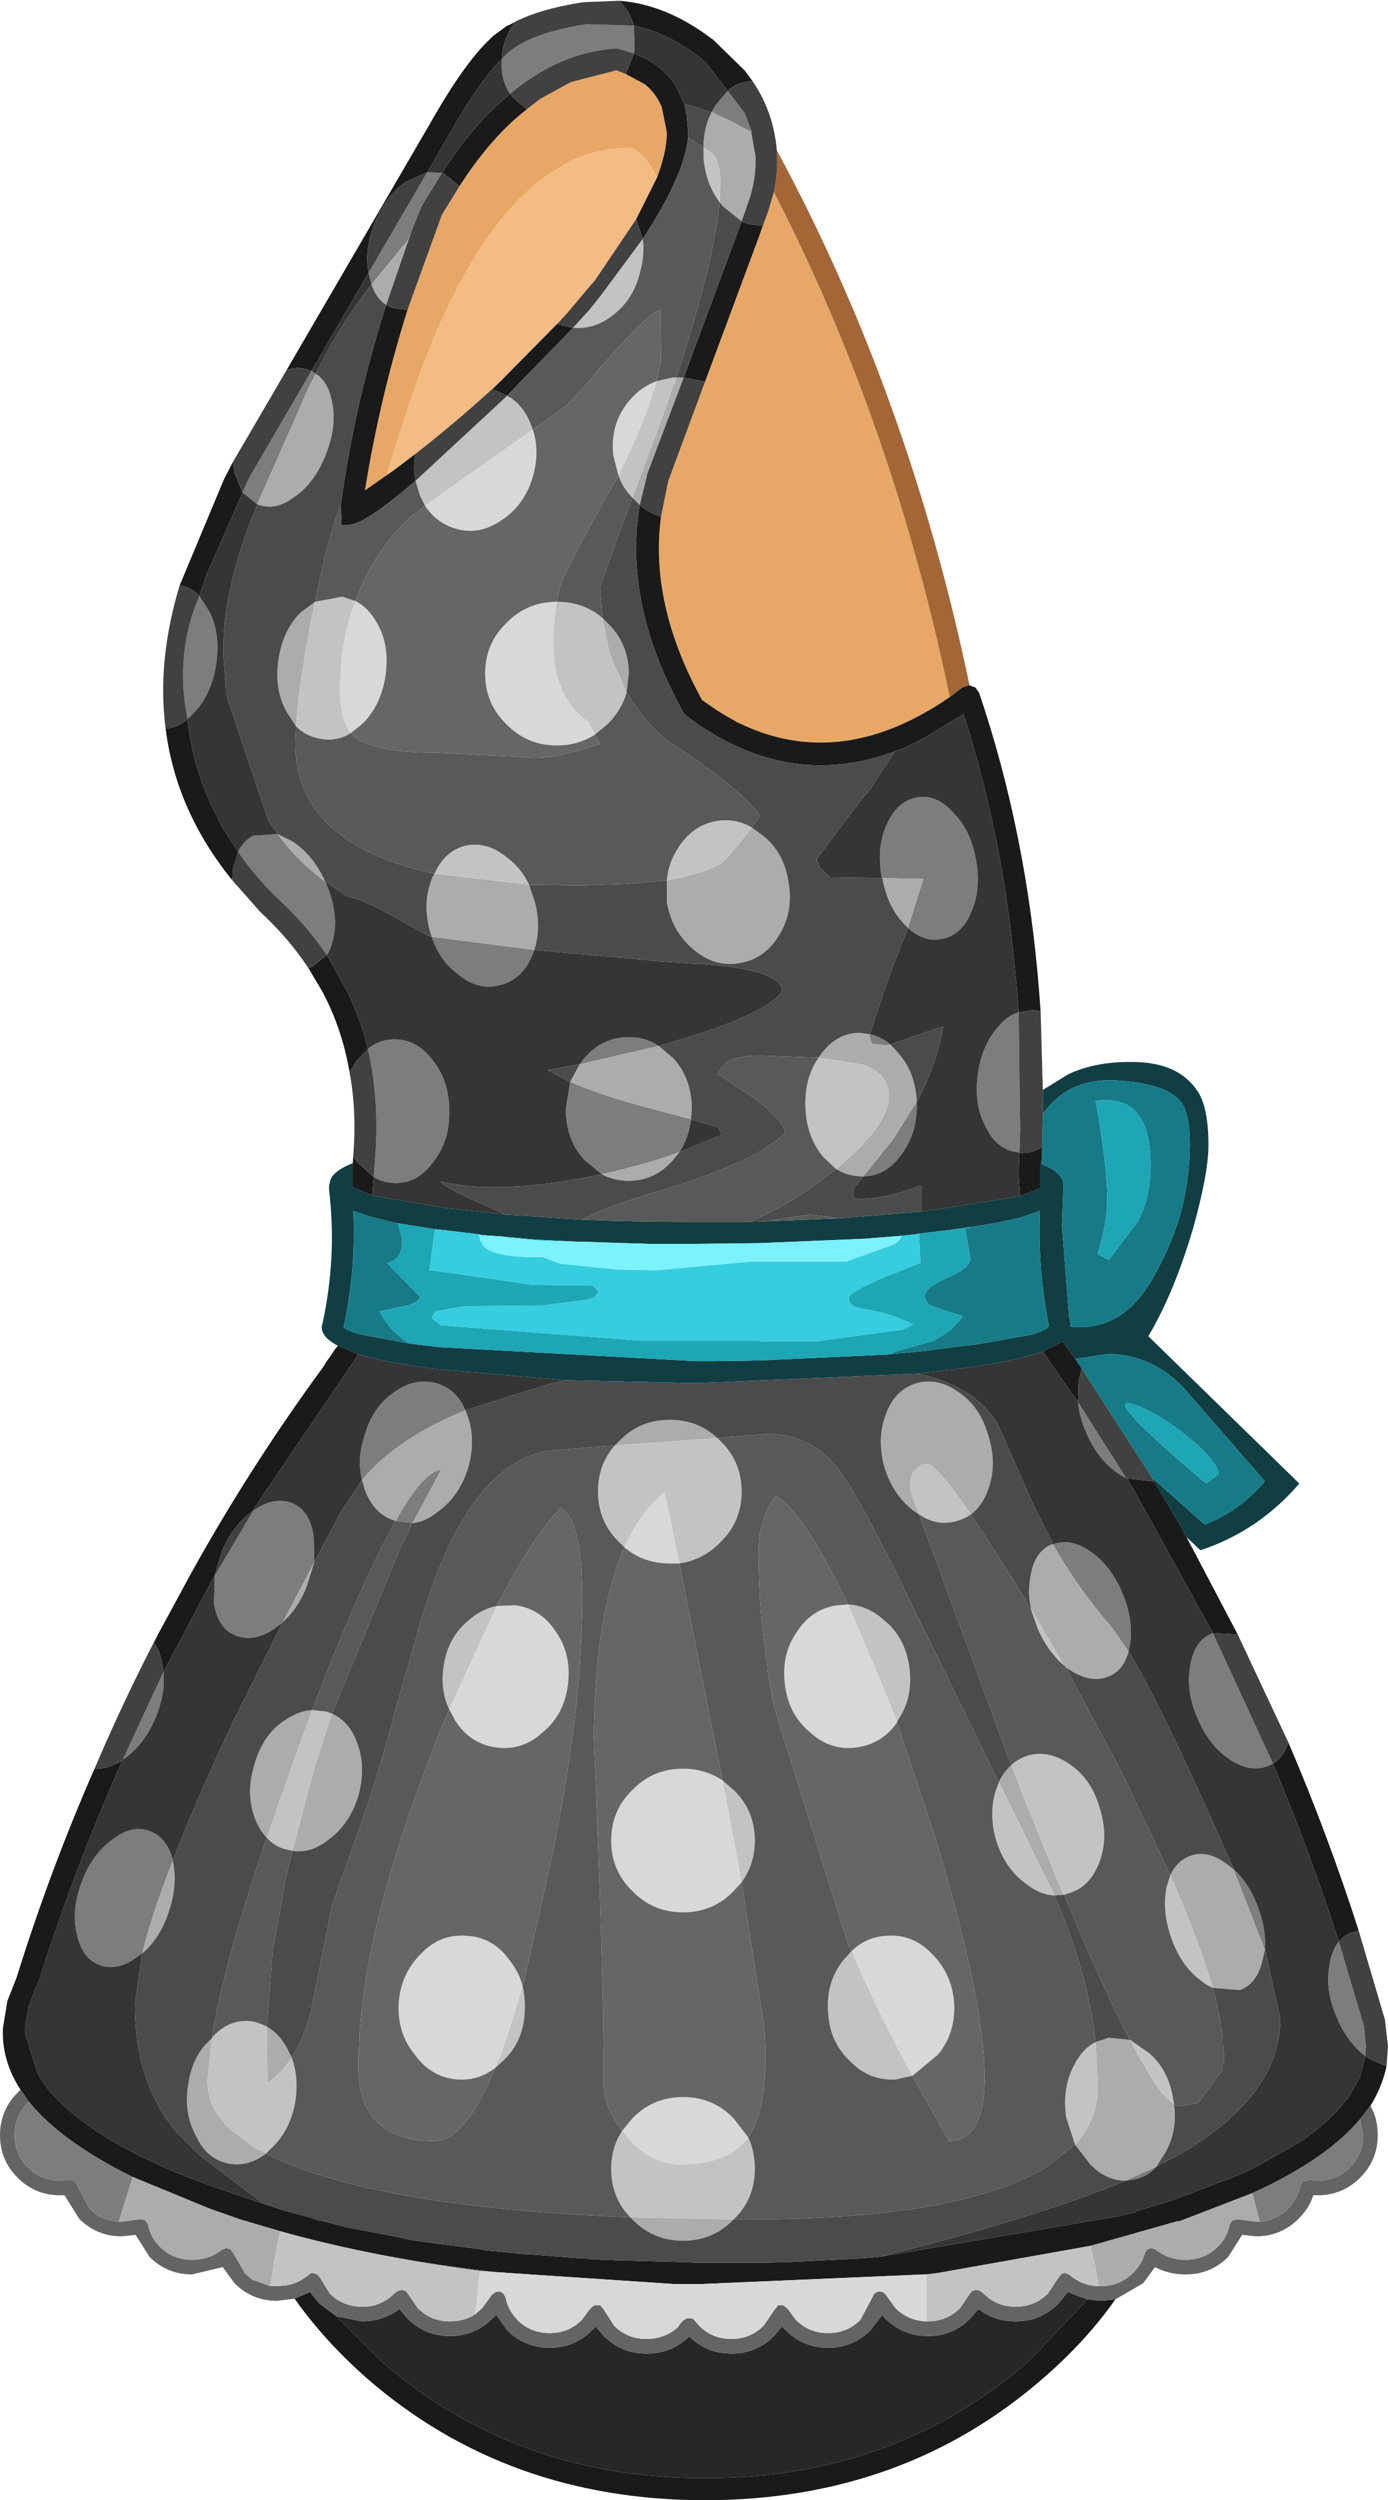 <?xml version="1.0" encoding="UTF-8" standalone="no"?>
<svg xmlns:ffdec="https://www.free-decompiler.com/flash" xmlns:xlink="http://www.w3.org/1999/xlink" ffdec:objectType="shape" height="170.55px" width="94.7px" xmlns="http://www.w3.org/2000/svg">
  <g transform="matrix(1.0, 0.0, 0.0, 1.0, 42.15, 136.45)">
    <path d="M9.65 -120.35 L10.3 -122.15 10.65 -123.35 Q18.8 -107.5 22.65 -88.9 15.4 -83.9 8.65 -86.95 L8.55 -87.0 8.1 -87.2 7.95 -87.3 Q7.1 -87.75 6.25 -88.35 L5.75 -88.7 Q2.15 -95.25 2.95 -101.2 L3.45 -103.65 5.95 -110.4 9.65 -120.35 M0.55 -131.4 L1.85 -130.7 Q2.6 -130.1 3.0 -129.15 L3.35 -127.4 Q3.35 -126.15 2.7 -124.4 L2.55 -124.6 Q1.55 -126.35 0.75 -126.35 -1.35 -126.35 -3.25 -125.45 L-4.65 -124.6 Q-9.15 -121.55 -12.65 -113.15 -14.0 -109.9 -15.75 -104.1 L-15.75 -104.05 -15.95 -103.9 -16.6 -103.45 -17.25 -103.0 Q-16.25 -109.25 -14.35 -115.3 L-12.0 -121.8 -10.8 -123.75 Q-8.65 -127.1 -6.2 -129.0 L-5.3 -129.7 -3.2 -130.85 -0.1 -131.65 0.55 -131.4" fill="#e7a867" fill-rule="evenodd" stroke="none"/>
    <path d="M10.65 -123.35 Q10.95 -124.7 10.85 -126.15 L10.85 -126.2 Q19.85 -109.55 24.0 -89.7 L23.95 -89.7 23.5 -89.55 22.85 -89.05 22.65 -88.9 Q18.8 -107.5 10.65 -123.35" fill="#a46637" fill-rule="evenodd" stroke="none"/>
    <path d="M20.7 -53.8 L22.45 -54.05 27.45 -54.85 28.8 -55.4 28.9 -55.5 28.8 -55.6 28.8 -57.1 28.9 -57.05 Q30.3 -56.5 30.4 -55.75 L30.4 -55.6 30.4 -55.5 30.4 -55.4 30.4 -55.3 30.3 -52.85 30.8 -46.55 30.9 -46.15 30.9 -46.0 30.9 -45.95 Q34.3 -45.6 36.35 -49.0 38.4 -52.45 38.85 -55.9 39.3 -59.35 38.65 -60.9 37.95 -62.5 34.05 -62.75 30.75 -62.95 29.0 -60.45 L29.0 -62.1 30.7 -63.15 Q32.65 -64.1 35.45 -64.0 38.25 -63.9 39.5 -62.1 40.3 -61.0 40.3 -58.35 40.3 -56.4 39.25 -52.65 37.95 -48.25 36.2 -45.3 L46.5 -35.25 Q43.7 -32.0 39.75 -30.7 L38.8 -31.6 38.45 -32.25 36.95 -34.8 36.45 -35.65 40.05 -32.45 Q42.45 -33.4 44.15 -35.4 L38.85 -41.5 Q36.7 -44.0 33.5 -44.1 L31.2 -43.75 30.35 -44.95 29.0 -44.25 Q27.0 -43.55 23.0 -43.05 L20.5 -42.75 5.35 -42.1 -3.55 -42.3 -12.3 -43.05 Q-15.75 -43.5 -17.65 -44.05 L-19.1 -44.65 Q-20.25 -45.25 -20.2 -46.0 L-20.15 -46.15 Q-19.15 -50.75 -19.7 -55.3 L-19.7 -55.4 -19.7 -55.5 -19.7 -55.6 -19.65 -55.75 Q-19.6 -56.5 -18.1 -57.1 L-18.1 -56.9 -18.1 -55.55 -18.15 -55.5 -16.75 -54.9 -11.75 -54.05 -7.65 -53.6 -2.4 -53.25 Q1.2 -53.1 5.35 -53.1 L9.0 -53.1 10.35 -53.15 15.2 -53.35 20.7 -53.8 M19.35 -52.15 L16.85 -51.95 9.7 -51.65 5.35 -51.6 2.1 -51.6 -1.1 -51.7 -2.35 -51.75 -2.8 -51.75 -5.65 -51.9 -7.85 -52.1 -9.3 -52.2 -9.45 -52.25 -11.95 -52.55 -12.45 -52.6 -15.0 -53.0 -15.3 -53.05 -16.05 -53.25 -16.85 -53.45 -18.05 -53.85 Q-17.85 -49.9 -18.7 -45.95 -18.6 -45.7 -17.45 -45.4 L-15.55 -45.05 -14.2 -44.8 -13.4 -44.7 -12.1 -44.55 5.35 -43.6 6.5 -43.6 9.75 -43.65 18.4 -44.05 20.95 -44.3 22.45 -44.5 22.8 -44.55 24.55 -44.75 28.2 -45.4 Q29.35 -45.75 29.4 -46.0 L29.35 -46.4 29.3 -46.6 Q28.65 -50.25 28.8 -53.85 L27.5 -53.4 25.95 -53.05 24.1 -52.75 22.65 -52.55 20.55 -52.3 20.3 -52.25 19.35 -52.15" fill="#103e43" fill-rule="evenodd" stroke="none"/>
    <path d="M28.95 -58.2 L29.0 -60.45 Q30.75 -62.95 34.05 -62.75 37.95 -62.5 38.65 -60.9 39.3 -59.35 38.85 -55.9 38.4 -52.45 36.35 -49.0 34.3 -45.6 30.9 -45.95 L30.9 -46.0 30.9 -46.15 30.8 -46.55 30.3 -52.85 30.4 -55.3 30.4 -55.4 30.4 -55.5 30.4 -55.6 30.4 -55.75 Q30.3 -56.5 28.9 -57.05 L28.95 -58.2 M24.1 -52.75 L25.95 -53.05 27.5 -53.4 28.8 -53.85 Q28.65 -50.25 29.3 -46.6 L29.35 -46.4 29.4 -46.0 Q29.35 -45.75 28.2 -45.4 L24.55 -44.75 22.8 -44.55 22.45 -44.5 20.95 -44.3 18.4 -44.05 19.1 -44.3 21.6 -45.0 22.75 -45.75 23.55 -46.65 21.6 -47.3 Q20.95 -47.5 20.95 -48.05 20.95 -48.6 22.5 -49.3 24.05 -49.95 24.05 -50.6 L23.7 -52.65 24.1 -52.7 24.1 -52.75 M-14.2 -44.8 L-15.55 -45.05 -17.45 -45.4 Q-18.6 -45.7 -18.7 -45.95 -17.85 -49.9 -18.05 -53.85 L-16.85 -53.45 -16.05 -53.25 -15.3 -53.05 -15.0 -53.0 -14.7 -51.9 Q-14.7 -50.45 -15.75 -50.3 L-13.5 -48.0 Q-13.5 -47.65 -14.35 -47.4 L-16.25 -47.0 Q-15.6 -45.65 -14.2 -44.8 M32.75 -50.9 L33.5 -50.5 35.5 -53.15 Q36.35 -54.75 36.35 -57.0 36.35 -61.9 32.6 -61.35 33.4 -56.95 33.4 -54.55 33.4 -53.15 32.75 -50.9 M31.2 -43.75 L33.5 -44.1 Q36.7 -44.0 38.85 -41.5 L44.15 -35.4 Q42.45 -33.4 40.05 -32.45 L36.45 -35.65 31.65 -43.1 31.2 -43.75 M39.0 -38.35 Q37.35 -39.7 35.95 -40.35 31.9 -42.2 40.15 -35.25 L41.0 -35.9 Q40.85 -36.85 39.0 -38.35" fill="#167b87" fill-rule="evenodd" stroke="none"/>
    <path d="M20.55 -52.3 L22.65 -52.55 24.1 -52.75 24.1 -52.7 23.7 -52.65 24.05 -50.6 Q24.05 -49.95 22.5 -49.3 20.95 -48.6 20.95 -48.05 20.95 -47.5 21.6 -47.3 L23.55 -46.65 22.75 -45.75 21.6 -45.0 19.1 -44.3 18.4 -44.05 9.75 -43.65 6.5 -43.6 5.35 -43.6 -12.1 -44.55 -13.4 -44.7 -14.2 -44.8 Q-15.6 -45.65 -16.25 -47.0 L-14.35 -47.4 Q-13.5 -47.65 -13.5 -48.0 L-15.75 -50.3 Q-14.7 -50.45 -14.7 -51.9 L-15.0 -53.0 -12.45 -52.6 -12.5 -52.45 -12.85 -49.8 -11.25 -49.6 -5.8 -48.8 -1.7 -48.75 -1.35 -48.4 Q-1.35 -47.95 -2.05 -47.8 L-5.05 -47.4 -10.4 -47.35 -12.45 -47.0 -12.7 -46.55 -12.2 -46.15 -12.1 -46.05 1.5 -45.0 9.55 -45.0 9.7 -44.95 13.55 -44.95 19.4 -45.75 20.15 -46.1 Q18.7 -46.85 16.85 -47.15 15.75 -47.3 15.75 -47.9 15.75 -48.3 18.25 -49.35 L20.65 -50.3 20.55 -52.3 M-7.85 -52.1 L-5.65 -51.9 -2.8 -51.75 -4.55 -51.8 -5.6 -51.85 -7.65 -52.05 -7.85 -52.1 M32.75 -50.9 Q33.4 -53.15 33.4 -54.55 33.4 -56.95 32.6 -61.35 36.35 -61.9 36.35 -57.0 36.35 -54.75 35.5 -53.15 L33.5 -50.5 32.75 -50.9 M39.0 -38.35 Q40.85 -36.85 41.0 -35.9 L40.15 -35.25 Q31.9 -42.2 35.95 -40.35 37.35 -39.7 39.0 -38.35" fill="#1ea6b5" fill-rule="evenodd" stroke="none"/>
    <path d="M1.1 -134.7 Q0.85 -135.6 0.2 -136.3 L0.1 -136.4 Q3.3 -136.15 6.35 -133.85 L6.5 -133.75 8.65 -131.65 9.2 -130.9 9.05 -130.9 Q8.15 -130.85 7.5 -130.25 L6.0 -132.2 5.9 -132.25 5.8 -132.35 5.7 -132.45 5.45 -132.65 Q3.3 -134.25 1.1 -134.7 M-7.4 -134.75 L-7.0 -134.95 Q-7.75 -133.95 -7.9 -132.75 L-7.9 -132.45 Q-9.3 -131.05 -11.05 -128.05 L-13.0 -124.7 -14.45 -124.05 Q-15.85 -123.1 -16.6 -121.2 -17.3 -119.4 -17.0 -117.85 L-20.9 -111.15 -21.05 -111.2 Q-21.8 -111.5 -22.6 -111.2 L-12.85 -127.95 Q-10.45 -132.2 -8.65 -133.85 L-8.55 -133.95 -8.5 -134.0 -7.55 -134.7 -7.4 -134.75 M1.1 -132.8 Q3.0 -132.1 3.95 -130.6 L4.55 -129.35 4.55 -129.3 4.7 -128.6 4.8 -127.45 4.8 -127.05 Q4.5 -124.4 1.7 -120.15 L1.25 -121.5 2.7 -124.4 Q3.35 -126.15 3.35 -127.4 L3.0 -129.15 Q2.6 -130.1 1.85 -130.7 L0.55 -131.4 1.1 -132.8 M8.45 -121.35 Q9.1 -121.05 9.9 -121.1 L9.65 -120.35 5.95 -110.4 4.5 -110.7 8.45 -121.35 M-7.35 -130.05 L-7.0 -129.65 -6.2 -129.0 Q-8.65 -127.1 -10.8 -123.75 L-11.85 -124.6 -12.0 -124.65 Q-10.2 -127.45 -8.15 -129.35 L-7.35 -130.05 M-15.25 -104.4 L-13.8 -105.5 Q-14.0 -104.55 -13.8 -103.65 -17.3 -100.65 -18.35 -100.65 -19.35 -100.65 -18.85 -100.7 L-18.9 -102.0 Q-17.95 -108.95 -15.8 -115.65 L-15.4 -115.45 -14.35 -115.3 Q-16.25 -109.25 -17.25 -103.0 L-16.6 -103.45 -15.25 -104.4 M-8.05 -110.4 L-4.15 -114.35 -3.55 -114.2 -3.05 -114.1 -4.05 -113.05 -6.65 -110.4 -7.55 -109.45 -8.3 -109.8 -8.6 -109.85 -8.05 -110.4 M1.5 -102.0 Q2.15 -101.45 2.95 -101.2 2.15 -95.25 5.75 -88.7 L6.25 -88.35 Q7.1 -87.75 7.95 -87.3 L8.1 -87.2 8.55 -87.0 8.65 -86.95 Q15.4 -83.9 22.65 -88.9 L22.85 -89.05 23.5 -89.55 23.95 -89.7 24.0 -89.7 24.4 -89.55 24.65 -89.2 Q27.9 -79.6 28.75 -68.8 L28.85 -67.45 28.4 -67.55 27.35 -67.4 27.25 -68.8 27.0 -71.3 Q26.15 -79.5 23.85 -86.9 L23.65 -87.55 23.6 -87.75 20.8 -86.05 19.9 -85.6 19.2 -85.3 18.9 -85.2 Q11.55 -82.45 4.7 -87.6 L4.5 -87.8 Q0.35 -95.25 1.5 -102.0 M27.45 -54.85 L27.35 -56.35 27.35 -56.45 27.4 -57.75 27.4 -57.8 Q28.2 -57.75 28.95 -58.2 L28.9 -57.05 28.8 -57.1 28.8 -55.6 28.9 -55.5 28.8 -55.4 27.45 -54.85 M38.8 -31.6 L39.25 -30.75 42.3 -24.95 40.6 -25.05 35.5 -34.3 34.75 -35.6 36.6 -35.4 36.95 -34.8 38.45 -32.25 38.8 -31.6 M45.75 -17.6 Q48.45 -11.3 50.55 -4.75 L50.0 -4.6 Q49.5 -4.4 49.2 -4.0 47.2 -10.2 44.7 -16.15 45.45 -16.6 45.75 -17.6 M52.45 4.5 Q52.15 5.9 51.35 7.2 L50.65 8.1 Q48.35 10.85 43.3 13.15 L38.25 15.1 38.25 15.05 32.25 16.75 21.85 18.6 21.05 18.7 20.85 18.7 5.8 19.35 5.45 19.35 5.05 19.35 3.75 19.35 -8.2 18.55 Q-16.35 17.65 -23.2 15.7 L-25.75 14.95 -27.6 14.3 -28.0 14.15 -33.1 12.05 Q-37.95 9.65 -40.15 6.95 L-40.75 6.1 Q-42.05 4.1 -41.95 1.9 L-41.65 0.05 -41.0 -1.6 -41.05 -1.45 Q-38.75 -8.85 -35.7 -15.8 -34.85 -15.75 -33.8 -16.35 -37.1 -8.95 -39.6 -1.0 L-39.7 -0.9 -40.2 0.45 -40.2 0.5 -40.45 1.9 -40.45 2.2 -39.6 4.95 -39.1 5.75 -38.8 6.15 -38.75 6.2 Q-36.8 8.5 -32.65 10.6 L-31.05 11.35 -30.75 11.5 -30.55 11.55 -30.15 11.75 -27.5 12.75 -27.2 12.85 -25.0 13.6 -24.95 13.6 -24.75 13.7 -24.2 13.85 -24.25 13.85 -22.75 14.35 -22.5 14.4 -20.7 14.9 -20.45 15.0 -20.15 15.05 -18.65 15.45 -15.0 16.15 -14.1 16.35 -13.45 16.45 -9.2 17.0 -9.05 17.05 -6.95 17.25 -6.7 17.3 -5.7 17.35 -2.6 17.6 -2.25 17.6 -1.95 17.65 -1.05 17.7 0.4 17.75 4.2 17.85 5.5 17.9 8.4 17.9 9.85 17.9 10.05 17.9 11.8 17.85 16.7 17.6 17.85 17.5 34.35 14.7 35.3 14.45 35.35 14.4 37.8 13.65 38.2 13.5 42.15 12.0 43.4 11.45 46.65 9.6 Q48.6 8.25 49.7 6.8 L49.8 6.7 50.25 5.95 50.65 5.2 51.0 3.85 51.0 3.8 51.3 4.0 52.45 4.5 M33.95 20.4 Q31.95 23.25 29.0 25.8 19.45 34.1 5.95 34.1 -7.55 34.1 -17.1 25.8 -20.05 23.2 -22.05 20.35 L-21.0 19.9 -20.35 20.7 -19.2 21.55 -16.1 24.65 Q-6.95 32.6 5.95 32.6 18.85 32.6 28.0 24.65 L32.05 20.4 32.95 20.5 33.95 20.4 M-31.35 -25.0 L-29.1 -29.15 Q-25.05 -36.45 -20.1 -43.2 L-19.85 -43.6 -19.6 -43.95 -19.3 -44.4 -19.1 -44.65 -17.65 -44.05 -17.7 -44.05 -24.05 -34.7 -24.95 -33.35 Q-26.25 -32.4 -27.0 -30.65 L-27.5 -29.0 -27.95 -28.15 -31.0 -22.4 -31.05 -22.75 Q-31.2 -23.8 -31.65 -24.4 L-31.35 -25.0 M-18.1 -56.9 L-18.05 -57.55 -17.75 -57.15 -16.65 -56.15 -16.75 -54.9 -18.15 -55.5 -18.1 -55.55 -18.1 -56.9 M-18.3 -63.3 Q-18.8 -66.25 -20.15 -68.8 L-21.1 -70.4 -20.8 -70.55 -19.85 -71.3 -18.45 -68.8 Q-17.55 -66.95 -17.05 -64.9 L-17.85 -64.05 -18.3 -63.3 M-26.3 -76.4 Q-30.15 -81.15 -30.85 -86.75 -30.05 -86.8 -29.35 -87.4 -29.0 -83.95 -27.4 -80.85 L-27.3 -80.65 -27.05 -80.15 -26.85 -79.8 -26.2 -78.8 -26.05 -78.6 -25.9 -78.35 -26.25 -77.2 -26.3 -76.4 M-29.9 -96.5 L-26.85 -103.8 -26.25 -104.95 -26.25 -104.9 -26.15 -104.2 -25.6 -102.85 -28.1 -97.15 -28.55 -95.8 Q-29.1 -96.4 -29.85 -96.5 L-29.9 -96.5 M31.2 -43.75 L31.65 -43.1 31.45 -42.25 31.4 -40.8 29.0 -44.25 30.35 -44.95 31.2 -43.75" fill="#1a1a1a" fill-rule="evenodd" stroke="none"/>
    <path d="M-19.2 21.55 L-17.45 21.9 Q-16.0 21.9 -14.9 21.05 L-14.35 21.7 Q-13.15 22.9 -11.45 22.9 -9.75 22.9 -8.55 21.7 L-8.3 21.45 -7.55 22.5 Q-6.35 23.7 -4.65 23.7 -2.95 23.7 -1.75 22.5 L-1.5 22.25 -0.95 22.9 Q0.25 24.1 1.95 24.1 3.65 24.1 4.85 22.95 L4.85 22.9 Q6.05 24.1 7.75 24.1 9.45 24.1 10.65 22.9 L11.2 22.25 11.45 22.5 Q12.65 23.7 14.35 23.7 16.05 23.7 17.25 22.5 L18.05 21.45 18.25 21.7 Q19.45 22.9 21.15 22.9 L21.2 22.9 Q22.85 22.9 24.05 21.7 L24.6 21.05 Q25.7 21.9 27.15 21.9 28.85 21.9 30.05 20.7 L30.7 19.9 32.05 20.4 28.0 24.65 Q18.85 32.6 5.95 32.6 -6.95 32.6 -16.1 24.65 L-19.2 21.55" fill="#272727" fill-rule="evenodd" stroke="none"/>
    <path d="M51.35 7.2 Q51.85 8.05 51.85 9.2 51.85 10.9 50.65 12.1 49.45 13.3 47.75 13.3 L47.45 13.3 Q47.2 14.15 46.45 14.9 45.25 16.1 43.55 16.1 L42.6 16.0 41.65 17.5 Q40.45 18.7 38.75 18.7 37.6 18.7 36.65 18.2 L35.85 19.3 33.95 20.4 32.95 20.5 32.05 20.4 30.7 19.9 30.05 20.7 Q28.85 21.9 27.15 21.9 25.7 21.9 24.6 21.05 L24.05 21.7 Q22.85 22.9 21.2 22.9 L21.15 22.9 Q19.45 22.9 18.25 21.7 L18.05 21.45 17.25 22.5 Q16.05 23.7 14.35 23.7 12.65 23.7 11.45 22.5 L11.2 22.25 10.65 22.9 Q9.45 24.1 7.75 24.1 6.05 24.1 4.85 22.9 L4.85 22.95 Q3.65 24.1 1.95 24.1 0.25 24.1 -0.95 22.9 L-1.5 22.25 -1.75 22.5 Q-2.95 23.7 -4.65 23.7 -6.35 23.7 -7.55 22.5 L-8.3 21.45 -8.55 21.7 Q-9.75 22.9 -11.45 22.9 -13.15 22.9 -14.35 21.7 L-14.9 21.05 Q-16.0 21.9 -17.45 21.9 L-19.2 21.55 -20.35 20.7 -21.0 19.9 -22.05 20.35 -23.25 20.5 Q-24.95 20.5 -26.15 19.3 L-26.95 18.2 -29.05 18.7 Q-30.75 18.7 -31.95 17.5 L-32.9 16.0 -33.85 16.1 Q-35.55 16.1 -36.75 14.9 L-37.75 13.3 -38.05 13.3 Q-39.75 13.3 -40.95 12.1 -42.15 10.9 -42.15 9.2 -42.15 7.5 -40.95 6.3 L-40.75 6.1 -40.15 6.95 -40.25 7.0 Q-41.15 7.9 -41.15 9.2 -41.15 10.5 -40.25 11.4 -39.35 12.3 -38.05 12.3 L-37.4 12.25 -37.05 12.35 Q-36.9 12.45 -36.85 12.7 L-36.05 14.2 -35.95 14.3 Q-35.15 15.05 -34.05 15.1 L-33.85 15.1 -32.7 14.95 -32.4 14.95 -32.2 15.05 -32.05 15.3 Q-31.9 16.15 -31.25 16.8 -30.35 17.7 -29.05 17.7 -27.85 17.7 -27.0 17.0 L-26.7 16.9 -26.4 17.0 -26.2 17.3 -25.45 18.6 -25.35 18.7 -25.3 18.75 -24.95 19.05 -23.7 19.5 -23.25 19.5 -22.65 19.45 Q-21.9 19.35 -21.25 18.85 L-21.1 18.75 Q-21.0 18.6 -20.8 18.6 L-20.5 18.7 -20.3 18.95 -19.65 20.0 Q-18.75 20.9 -17.45 20.9 L-17.25 20.9 Q-16.1 20.85 -15.25 20.0 L-14.95 19.8 -14.7 19.75 -14.45 19.85 -14.3 20.05 -13.65 21.0 Q-12.75 21.9 -11.45 21.9 -10.45 21.9 -9.7 21.4 L-9.25 21.0 -8.6 20.1 -8.35 19.9 -8.05 19.85 -7.8 20.0 -7.65 20.3 Q-7.5 21.1 -6.85 21.8 -5.95 22.7 -4.65 22.7 -3.35 22.7 -2.45 21.8 L-1.9 21.05 -1.6 20.8 -1.2 20.8 -0.95 21.1 -0.25 22.2 Q0.65 23.1 1.95 23.1 3.25 23.1 4.15 22.25 L4.15 22.2 4.45 21.85 4.7 21.7 5.0 21.7 Q5.15 21.7 5.25 21.85 L5.55 22.2 Q6.45 23.1 7.75 23.1 9.05 23.1 9.95 22.2 L10.7 21.1 10.95 20.8 11.3 20.8 11.6 21.05 12.15 21.8 Q13.05 22.7 14.35 22.7 15.65 22.7 16.55 21.8 L17.35 20.3 17.5 20.0 17.8 19.85 18.1 19.9 18.3 20.1 18.95 21.0 Q19.8 21.85 21.05 21.9 L21.15 21.9 Q22.45 21.9 23.35 21.0 L24.0 20.05 24.15 19.85 24.4 19.75 24.7 19.8 24.95 20.0 Q25.85 20.9 27.15 20.9 28.45 20.9 29.35 20.0 L30.05 18.95 30.25 18.7 Q30.35 18.6 30.55 18.6 L30.85 18.75 Q31.65 19.45 32.75 19.5 L32.8 19.5 32.95 19.5 Q34.2 19.5 35.1 18.65 L35.15 18.6 Q35.75 18.0 35.95 17.3 L36.1 17.0 36.4 16.9 36.7 17.0 Q37.55 17.7 38.75 17.7 40.05 17.7 40.95 16.8 41.6 16.15 41.75 15.3 L41.9 15.05 42.15 14.95 42.4 14.95 43.55 15.1 43.8 15.1 Q44.6 15.05 45.25 14.6 L45.3 14.6 45.75 14.2 Q46.4 13.5 46.55 12.7 L46.75 12.35 47.15 12.25 47.75 12.3 Q49.05 12.3 49.95 11.4 50.85 10.5 50.85 9.2 L50.65 8.1 51.35 7.2" fill="#646464" fill-rule="evenodd" stroke="none"/>
    <path d="M-7.9 -132.45 L-7.6 -132.75 Q-6.05 -134.2 -2.1 -134.8 L1.1 -134.7 1.15 -133.15 1.1 -132.8 0.15 -133.1 -0.1 -133.15 Q-3.95 -132.9 -7.35 -130.05 -8.05 -131.1 -7.9 -132.45 M6.4 -128.8 L6.65 -129.25 7.5 -130.25 8.65 -128.75 9.15 -127.45 9.1 -127.45 8.15 -127.95 8.0 -128.05 6.4 -128.8 M18.05 -76.55 L18.0 -76.65 Q17.65 -78.7 18.35 -80.2 19.05 -81.8 20.4 -82.05 21.75 -82.3 22.9 -81.0 24.1 -79.8 24.45 -77.75 24.8 -75.75 24.1 -74.2 23.45 -72.65 22.1 -72.4 20.9 -72.15 19.8 -73.15 L20.85 -76.5 18.05 -76.55 M17.2 -65.9 Q17.95 -65.75 18.6 -65.2 L18.3 -65.15 17.35 -65.25 17.15 -65.8 17.2 -65.9 M20.4 -61.3 L20.4 -61.2 Q20.45 -59.15 19.35 -57.7 18.35 -56.25 16.75 -56.2 L18.8 -58.75 20.4 -61.3 M27.4 -57.8 L27.3 -57.85 Q25.9 -58.0 25.15 -59.5 24.3 -61.0 24.55 -63.05 24.8 -65.1 25.95 -66.4 26.55 -67.15 27.35 -67.4 L27.45 -59.35 27.4 -57.8 M-2.6 -63.85 L-2.3 -64.25 Q-1.05 -65.7 0.75 -65.7 1.9 -65.7 2.8 -65.1 L-2.6 -63.85 M-3.25 -62.65 Q-1.05 -61.7 2.2 -60.85 L5.0 -60.1 Q4.85 -58.85 4.2 -57.85 1.7 -56.95 -1.1 -56.35 L-2.3 -57.35 Q-3.55 -58.75 -3.55 -60.8 L-3.25 -62.65 M34.7 -35.6 L34.2 -35.9 Q32.75 -36.85 31.95 -38.75 31.5 -39.8 31.4 -40.8 L34.7 -35.6 M29.7 -31.1 Q30.85 -31.55 32.2 -30.65 33.6 -29.7 34.4 -27.85 35.2 -25.95 34.95 -24.3 L34.85 -23.8 33.7 -25.45 Q31.35 -28.15 29.7 -31.1 M42.05 -8.9 Q43.1 -7.95 43.7 -6.3 44.25 -4.8 44.15 -3.5 L44.15 -3.45 42.0 -8.95 42.05 -8.9 M36.75 11.35 Q36.1 12.1 35.05 12.25 L34.65 12.3 35.75 11.8 36.75 11.35 M51.0 3.8 Q49.75 2.85 49.05 1.15 48.25 -0.7 48.55 -2.35 48.7 -3.4 49.2 -4.0 L50.9 1.75 51.05 3.15 51.0 3.8 M44.7 -16.15 L44.4 -16.0 Q43.2 -15.5 41.8 -16.4 40.35 -17.35 39.55 -19.25 38.75 -21.1 39.05 -22.75 39.3 -24.5 40.5 -25.0 L40.6 -25.05 44.7 -16.15 M50.65 8.1 L50.85 9.2 Q50.85 10.5 49.95 11.4 49.05 12.3 47.75 12.3 L47.15 12.25 46.75 12.35 46.55 12.7 Q46.4 13.5 45.75 14.2 L45.3 14.6 45.25 14.6 Q44.6 15.05 43.8 15.1 L43.3 13.15 Q48.35 10.85 50.65 8.1 M-34.05 15.1 Q-35.15 15.05 -35.95 14.3 L-36.05 14.2 -36.85 12.7 Q-36.9 12.45 -37.05 12.35 L-37.4 12.25 -38.05 12.3 Q-39.35 12.3 -40.25 11.4 -41.15 10.5 -41.15 9.2 -41.15 7.9 -40.25 7.0 L-40.15 6.95 Q-37.95 9.65 -33.1 12.05 L-34.05 15.1 M-13.0 -124.7 L-12.0 -124.65 -13.35 -122.45 -13.4 -122.35 -14.1 -120.6 -14.3 -120.1 -16.8 -117.05 -16.95 -117.6 -17.0 -117.85 -13.0 -124.7 M-20.9 -111.15 L-20.6 -110.95 -21.05 -110.1 -24.6 -102.05 -25.6 -102.85 -25.3 -103.55 -24.95 -104.2 -20.9 -111.15 M-28.55 -95.8 L-27.85 -94.7 Q-27.1 -93.2 -27.4 -91.15 -27.7 -89.15 -28.85 -87.9 L-29.35 -87.4 Q-30.25 -91.8 -28.55 -95.8 M-25.9 -78.35 Q-25.55 -79.1 -24.85 -79.45 L-23.2 -79.55 Q-21.85 -77.7 -19.95 -76.3 -19.1 -74.4 -19.35 -72.75 -19.5 -71.85 -19.85 -71.3 -21.3 -73.45 -23.35 -75.3 L-23.4 -75.35 Q-24.85 -76.8 -25.9 -78.35 M-17.05 -64.9 Q-16.25 -65.55 -15.25 -65.55 -13.7 -65.55 -12.65 -64.15 -11.5 -62.75 -11.5 -60.7 -11.45 -58.65 -12.55 -57.25 -13.6 -55.75 -15.15 -55.75 -15.95 -55.75 -16.65 -56.15 L-16.55 -57.5 Q-16.25 -61.45 -17.05 -64.9 M-5.7 -71.65 L-5.85 -71.25 Q-6.55 -69.6 -8.05 -69.25 -9.55 -68.85 -10.9 -70.0 -12.15 -70.9 -12.7 -72.55 L-5.7 -71.65 M-22.85 -25.8 L-22.9 -25.75 -23.5 -25.3 Q-24.9 -24.4 -26.1 -24.9 -27.3 -25.4 -27.55 -27.1 L-27.5 -28.95 -24.9 -33.35 -24.8 -33.45 Q-23.4 -34.4 -22.2 -33.9 -21.0 -33.4 -20.75 -31.65 L-20.7 -29.9 -22.85 -25.8 M-17.45 -35.5 Q-17.8 -36.9 -17.3 -38.45 -16.75 -40.45 -15.3 -41.45 -13.85 -42.5 -12.4 -42.1 -11.0 -41.7 -10.4 -40.25 -15.05 -38.35 -17.45 -35.5 M-14.0 -32.55 L-15.15 -32.7 Q-13.3 -36.05 -12.05 -36.2 L-14.0 -32.55 M-31.0 -22.4 Q-30.85 -20.9 -31.55 -19.25 -32.35 -17.35 -33.8 -16.4 L-33.8 -16.35 -31.0 -22.4 M-32.45 -3.2 L-32.75 -3.0 Q-34.1 -1.95 -35.35 -2.4 -36.55 -2.85 -36.9 -4.5 -37.3 -6.1 -36.6 -8.0 -35.9 -9.95 -34.5 -10.95 -33.15 -12.0 -31.95 -11.55 -30.75 -11.1 -30.35 -9.55 -31.8 -5.85 -32.45 -3.2" fill="#7d7d7d" fill-rule="evenodd" stroke="none"/>
    <path d="M9.1 -127.45 L9.35 -126.05 9.4 -125.75 Q9.45 -124.15 8.9 -122.65 L8.45 -121.35 7.2 -122.35 6.95 -122.65 7.0 -123.95 Q7.0 -125.45 6.45 -126.0 L5.85 -126.4 Q5.85 -127.75 6.4 -128.8 L8.0 -128.05 8.15 -127.95 9.1 -127.45 M1.0 -102.5 L2.9 -107.6 4.0 -110.7 4.5 -110.7 2.0 -104.1 2.0 -104.05 1.5 -102.0 1.45 -102.05 1.0 -102.5 M-1.05 -94.3 L-0.7 -93.95 Q0.75 -92.55 0.75 -90.5 L0.6 -89.2 -0.55 -91.85 -1.05 -94.3 M9.15 -80.0 L9.9 -79.45 Q11.35 -78.3 11.65 -76.25 12.0 -74.25 11.0 -72.65 10.05 -71.05 8.3 -70.75 6.6 -70.45 5.15 -71.7 3.7 -72.9 3.35 -74.9 L3.35 -76.4 Q5.7 -76.8 6.95 -77.5 7.45 -77.8 9.15 -80.0 M-6.05 -76.1 L-5.65 -74.9 Q-5.2 -73.15 -5.7 -71.65 L-12.7 -72.55 -12.85 -73.05 Q-13.35 -75.05 -12.6 -76.7 L-12.5 -76.85 -6.05 -76.1 M2.8 -65.1 L3.8 -64.25 Q5.05 -62.85 5.05 -60.8 L5.0 -60.1 2.2 -60.85 Q-1.05 -61.7 -3.25 -62.65 L-2.6 -63.85 2.8 -65.1 M4.2 -57.85 L3.8 -57.35 Q2.55 -55.9 0.75 -55.9 -0.25 -55.9 -1.1 -56.35 1.7 -56.95 4.2 -57.85 M13.7 -64.3 L13.8 -64.45 Q14.85 -65.95 16.45 -66.0 L17.2 -65.9 17.15 -65.8 17.35 -65.25 18.3 -65.15 18.6 -65.2 19.15 -64.6 Q20.3 -63.3 20.4 -61.3 L18.8 -58.75 16.75 -56.2 Q15.7 -56.2 14.9 -56.7 18.5 -59.7 18.5 -61.65 18.5 -63.25 16.65 -63.85 L13.7 -64.3 M19.8 -73.15 L19.55 -73.4 Q18.4 -74.6 18.05 -76.55 L20.85 -76.5 19.8 -73.15 M20.55 -33.15 L20.25 -33.35 Q18.8 -34.4 18.2 -36.35 17.65 -38.35 18.3 -40.0 18.9 -41.65 20.4 -42.1 21.85 -42.5 23.3 -41.45 24.75 -40.45 25.3 -38.45 25.9 -36.5 25.25 -34.8 24.85 -33.7 24.1 -33.15 21.7 -36.6 21.1 -36.6 20.75 -36.6 20.35 -36.25 19.8 -35.7 20.0 -34.65 L20.55 -33.15 M28.2 -26.7 Q27.95 -27.8 28.15 -28.85 28.4 -30.6 29.6 -31.1 L29.7 -31.1 Q31.35 -28.15 33.7 -25.45 L34.85 -23.8 Q34.5 -22.5 33.5 -22.1 32.3 -21.6 30.9 -22.5 L30.5 -22.75 28.2 -26.7 M37.7 -8.55 Q38.15 -9.5 39.05 -9.85 40.25 -10.3 41.6 -9.25 L42.0 -8.95 44.15 -3.45 44.0 -2.8 Q43.65 -1.15 42.45 -0.7 L40.6 -0.85 Q39.65 -4.05 37.7 -8.55 M-0.2 -37.85 L0.1 -38.15 Q1.5 -39.6 3.55 -39.6 5.45 -39.6 6.8 -38.35 L-0.2 -37.85 M26.0 -14.9 Q26.35 -15.6 26.85 -16.05 L27.75 -13.7 30.4 -7.2 29.8 -7.15 26.0 -14.9 M43.8 15.1 L43.55 15.1 42.4 14.95 42.15 14.95 41.9 15.05 41.75 15.3 Q41.6 16.15 40.95 16.8 40.05 17.7 38.75 17.7 37.55 17.7 36.7 17.0 L36.4 16.9 36.1 17.0 35.95 17.3 Q35.75 18.0 35.15 18.6 L35.1 18.65 Q34.2 19.5 32.95 19.5 L32.8 19.5 32.8 19.4 32.6 18.25 32.25 16.75 38.25 15.05 38.25 15.1 43.3 13.15 43.8 15.1 M-23.7 19.5 L-24.95 19.05 -25.3 18.75 -25.35 18.7 -25.45 18.6 -26.2 17.3 -26.4 17.0 -26.7 16.9 -27.0 17.0 Q-27.85 17.7 -29.05 17.7 -30.35 17.7 -31.25 16.8 -31.9 16.15 -32.05 15.3 L-32.2 15.05 -32.4 14.95 -32.7 14.95 -33.85 15.1 -34.05 15.1 -33.1 12.05 -28.0 14.15 -27.6 14.3 -25.75 14.95 -23.2 15.7 -23.05 15.75 -23.5 18.1 -23.7 19.5 M31.2 9.85 Q32.75 8.15 32.75 5.95 L32.6 2.85 33.5 2.55 34.95 2.7 Q36.25 5.2 37.15 6.35 L37.95 7.1 Q38.2 8.9 37.35 10.4 L36.75 11.35 35.75 11.8 34.65 12.3 Q33.3 12.3 32.25 11.2 L31.2 9.85 M7.9 14.95 Q6.5 16.4 4.45 16.4 2.4 16.4 1.0 14.95 L0.85 14.8 7.9 14.95 M-16.8 -117.05 L-14.3 -120.1 -14.1 -120.6 -15.8 -115.65 Q-16.5 -116.1 -16.8 -117.05 M-24.6 -102.05 L-21.05 -110.1 -20.6 -110.95 Q-19.75 -110.4 -19.5 -109.05 -19.15 -107.4 -19.9 -105.5 -20.65 -103.55 -22.0 -102.6 -23.35 -101.55 -24.6 -102.05 M-23.2 -79.55 L-22.2 -79.05 Q-20.8 -78.15 -19.95 -76.3 -21.85 -77.7 -23.2 -79.55 M-21.95 -86.9 L-22.6 -87.9 Q-23.45 -89.45 -23.15 -91.45 -22.85 -93.5 -21.6 -94.7 L-20.65 -95.4 -20.95 -94.0 Q-21.8 -89.5 -21.95 -86.9 M-10.4 -40.25 L-10.3 -40.0 Q-9.65 -38.35 -10.2 -36.35 -10.8 -34.4 -12.25 -33.35 -13.1 -32.65 -14.0 -32.55 L-12.05 -36.2 Q-13.3 -36.05 -15.15 -32.7 -16.6 -33.1 -17.25 -34.8 L-17.45 -35.5 Q-15.05 -38.35 -10.4 -40.25 M-19.5 -19.55 Q-18.3 -19.0 -17.8 -17.6 -17.15 -15.95 -17.7 -13.95 -18.3 -12.0 -19.75 -10.95 -20.95 -10.0 -22.2 -10.2 L-20.7 -15.85 -19.5 -19.55 M-23.95 1.8 Q-23.1 2.25 -22.55 3.3 L-22.25 3.9 Q-22.95 4.95 -23.9 5.65 L-23.95 2.2 -23.95 1.8 M-27.7 2.6 L-28.0 5.5 Q-28.0 7.3 -26.5 8.75 L-24.8 10.05 -24.0 10.45 Q-25.15 11.35 -26.45 11.15 -28.0 10.9 -28.75 9.3 -29.65 7.7 -29.3 5.7 -29.0 3.7 -27.7 2.6 M-23.95 -11.1 Q-24.45 -11.6 -24.75 -12.4 -25.4 -14.1 -24.8 -16.05 -24.25 -18.05 -22.8 -19.05 -21.8 -19.75 -20.85 -19.8 L-21.5 -18.05 -23.95 -11.1 M-20.7 -29.9 L-21.25 -28.15 Q-21.85 -26.7 -22.85 -25.8 L-20.7 -29.9 M-30.35 -9.55 L-30.35 -9.45 Q-30.0 -7.8 -30.7 -5.85 -31.3 -4.15 -32.45 -3.2 -31.8 -5.85 -30.35 -9.55" fill="#acacac" fill-rule="evenodd" stroke="none"/>
    <path d="M5.85 -126.4 L6.45 -126.0 Q7.0 -125.45 7.0 -123.95 L6.95 -122.65 Q6.0 -123.9 5.85 -125.7 L5.85 -126.4 M1.7 -120.15 Q1.85 -119.15 1.55 -118.0 1.1 -116.0 -0.4 -114.9 -1.65 -113.95 -3.05 -114.1 L-1.95 -115.3 -1.15 -116.3 1.7 -120.15 M-7.55 -109.45 Q-6.5 -108.9 -5.95 -107.55 L-5.8 -107.15 -13.15 -101.95 -13.5 -102.65 -13.8 -103.65 -7.55 -109.45 M2.65 -110.45 L3.75 -110.7 4.0 -110.7 2.9 -107.6 1.0 -102.5 Q0.35 -103.15 0.05 -104.0 L0.15 -104.25 Q1.9 -107.8 2.65 -110.45 M-4.15 -95.4 Q-2.35 -95.4 -1.05 -94.3 L-0.55 -91.85 0.6 -89.2 Q0.25 -88.0 -0.7 -87.05 L-1.55 -86.35 -2.0 -87.2 Q-5.2 -89.4 -4.15 -95.4 M3.35 -76.4 Q3.45 -77.55 4.05 -78.5 5.05 -80.15 6.75 -80.45 8.05 -80.65 9.15 -80.0 7.45 -77.8 6.95 -77.5 5.7 -76.8 3.35 -76.4 M13.7 -64.3 L16.65 -63.85 Q18.5 -63.25 18.5 -61.65 18.5 -59.7 14.9 -56.7 L14.0 -57.55 Q12.85 -58.95 12.8 -61.0 12.75 -62.95 13.7 -64.3 M20.55 -33.15 L20.0 -34.65 Q19.8 -35.7 20.35 -36.25 20.75 -36.6 21.1 -36.6 21.7 -36.6 24.1 -33.15 23.65 -32.85 23.15 -32.7 21.8 -32.3 20.55 -33.15 M28.2 -26.65 L28.2 -26.7 30.5 -22.75 30.5 -22.8 Q29.35 -23.75 28.65 -25.35 L28.2 -26.65 M26.0 -14.85 L26.0 -14.9 29.8 -7.15 Q28.8 -7.2 27.85 -7.95 26.4 -9.0 25.8 -10.95 25.25 -12.95 25.9 -14.6 L26.0 -14.85 M6.8 -38.35 L7.0 -38.15 Q8.45 -36.75 8.45 -34.7 8.45 -32.65 7.0 -31.25 5.85 -30.05 4.2 -29.8 L3.2 -34.65 Q1.55 -33.35 0.45 -30.9 L0.1 -31.25 Q-1.35 -32.65 -1.35 -34.7 -1.35 -36.55 -0.2 -37.85 L6.8 -38.35 M7.15 -15.0 L7.9 -14.35 Q9.35 -12.95 9.35 -10.9 9.35 -9.3 8.45 -8.05 L7.15 -15.0 M8.9 9.35 Q9.35 10.3 9.35 11.5 9.35 13.55 7.9 14.95 L0.85 14.8 Q-0.45 13.45 -0.45 11.5 -0.45 10.05 0.3 8.9 L0.5 9.15 Q2.2 11.2 4.25 11.2 7.55 11.2 8.9 9.35 M31.2 9.85 L30.6 8.0 Q30.3 5.95 31.15 4.4 31.7 3.3 32.6 2.85 L32.75 5.95 Q32.75 8.15 31.2 9.85 M-22.25 3.9 Q-21.75 5.25 -22.0 6.9 -22.35 8.9 -23.65 10.1 L-24.0 10.45 -24.8 10.05 -26.5 8.75 Q-28.0 7.3 -28.0 5.5 L-27.7 2.6 -27.65 2.5 Q-26.45 1.2 -24.9 1.45 -24.4 1.55 -23.95 1.8 L-23.95 2.2 -23.9 5.65 Q-22.95 4.95 -22.25 3.9 M15.7 -27.0 Q17.05 -26.95 18.2 -25.9 19.65 -24.7 19.9 -22.65 20.15 -20.6 19.1 -19.1 L19.05 -18.95 19.0 -19.1 18.25 -21.0 16.1 -26.1 15.7 -27.0 M20.1 5.15 L18.95 5.4 Q17.15 5.5 15.85 4.15 14.45 2.85 14.35 0.8 14.2 -1.25 15.4 -2.75 L15.95 -3.35 Q17.75 0.8 20.1 5.15 M26.85 -16.05 Q27.35 -16.5 28.0 -16.7 29.45 -17.1 30.9 -16.05 32.35 -15.05 32.9 -13.05 33.5 -11.1 32.85 -9.4 32.2 -7.7 30.75 -7.3 L30.45 -7.2 30.4 -7.2 27.75 -13.7 26.85 -16.05 M34.95 2.7 L36.25 3.6 Q37.6 4.75 37.9 6.8 L37.95 7.1 37.15 6.35 Q36.25 5.2 34.95 2.7 M40.6 -0.85 Q40.2 -1.0 39.85 -1.3 38.5 -2.25 37.8 -4.15 37.1 -6.1 37.45 -7.75 L37.7 -8.55 Q39.65 -4.05 40.6 -0.85 M32.8 19.5 L32.75 19.5 Q31.65 19.45 30.85 18.75 L30.55 18.6 Q30.35 18.6 30.25 18.7 L30.05 18.95 29.35 20.0 Q28.45 20.9 27.15 20.9 25.85 20.9 24.95 20.0 L24.7 19.8 24.4 19.75 24.15 19.85 24.0 20.05 23.35 21.0 Q22.45 21.9 21.15 21.9 L21.05 21.9 21.05 18.7 21.85 18.6 32.25 16.75 32.6 18.25 32.8 19.4 32.8 19.5 M-9.7 21.4 Q-10.45 21.9 -11.45 21.9 -12.75 21.9 -13.65 21.0 L-14.3 20.05 -14.45 19.85 -14.7 19.75 -14.95 19.8 -15.25 20.0 Q-16.1 20.85 -17.25 20.9 L-17.45 20.9 Q-18.75 20.9 -19.65 20.0 L-20.3 18.95 -20.5 18.7 -20.8 18.6 Q-21.0 18.6 -21.1 18.75 L-21.25 18.85 Q-21.9 19.35 -22.65 19.45 L-23.25 19.5 -23.7 19.5 -23.5 18.1 -23.05 15.75 Q-16.75 17.5 -9.4 18.45 L-9.7 21.25 -9.7 21.4 M-20.65 -95.4 L-18.8 -95.75 -17.9 -95.45 Q-18.95 -92.7 -18.95 -89.35 -18.95 -87.4 -18.2 -86.45 -19.15 -85.85 -20.25 -86.05 -21.25 -86.2 -21.95 -86.9 -21.8 -89.5 -20.95 -94.0 L-20.65 -95.4 M-12.5 -76.85 Q-11.85 -78.35 -10.45 -78.75 -8.95 -79.1 -7.55 -77.95 -6.6 -77.25 -6.05 -76.1 L-12.5 -76.85 M-8.25 -26.9 L-11.5 -19.85 Q-12.1 -21.1 -11.9 -22.65 -11.65 -24.7 -10.2 -25.9 -9.3 -26.7 -8.25 -26.9 M-23.95 -11.1 L-21.5 -18.05 -20.85 -19.8 -19.9 -19.7 -19.5 -19.55 -20.7 -15.85 -22.2 -10.2 -22.65 -10.3 Q-23.45 -10.5 -23.95 -11.1 M-6.5 -1.0 Q-6.3 -0.15 -6.35 0.8 -6.45 2.85 -7.85 4.15 L-8.35 4.6 Q-7.4 2.3 -6.5 -1.0" fill="#c3c3c3" fill-rule="evenodd" stroke="none"/>
    <path d="M0.05 -104.0 L-0.3 -105.35 Q-0.55 -107.4 0.65 -108.95 1.45 -110.0 2.65 -110.45 1.9 -107.8 0.15 -104.25 L0.05 -104.0 M0.45 -30.9 Q1.55 -33.35 3.2 -34.65 L4.2 -29.8 3.55 -29.8 Q1.75 -29.8 0.45 -30.9 M15.7 -27.0 L16.1 -26.1 18.25 -21.0 19.0 -19.1 19.05 -18.95 Q18.05 -17.5 16.3 -17.25 14.5 -17.0 13.1 -18.3 11.65 -19.5 11.4 -21.55 11.15 -23.6 12.2 -25.1 13.2 -26.7 15.0 -26.95 L15.7 -27.0 M8.45 -8.05 L7.9 -7.45 Q6.5 -6.0 4.45 -6.0 2.4 -6.0 1.0 -7.45 -0.45 -8.85 -0.45 -10.9 -0.45 -12.95 1.0 -14.35 2.4 -15.8 4.45 -15.8 5.95 -15.8 7.15 -15.0 L8.45 -8.05 M15.95 -3.35 Q16.9 -4.3 18.3 -4.4 20.1 -4.55 21.4 -3.2 22.8 -1.85 22.95 0.2 23.05 2.25 21.85 3.7 L20.1 5.15 Q17.75 0.8 15.95 -3.35 M21.05 21.9 Q19.8 21.85 18.95 21.0 L18.3 20.1 18.1 19.9 17.8 19.85 17.5 20.0 17.35 20.3 16.55 21.8 Q15.65 22.7 14.35 22.7 13.05 22.7 12.15 21.8 L11.6 21.05 11.3 20.8 10.95 20.8 10.7 21.1 9.95 22.2 Q9.05 23.1 7.75 23.1 6.45 23.1 5.55 22.2 L5.25 21.85 Q5.15 21.7 5.0 21.7 L4.7 21.7 4.45 21.85 4.15 22.2 4.15 22.25 Q3.25 23.1 1.95 23.1 0.65 23.1 -0.25 22.2 L-0.95 21.1 -1.2 20.8 -1.6 20.8 -1.9 21.05 -2.45 21.8 Q-3.35 22.7 -4.65 22.7 -5.95 22.7 -6.85 21.8 -7.5 21.1 -7.65 20.3 L-7.8 20.0 -8.05 19.85 -8.35 19.9 -8.6 20.1 -9.25 21.0 -9.7 21.4 -9.7 21.25 -9.4 18.45 -8.2 18.55 3.75 19.35 5.05 19.35 5.45 19.35 5.8 19.35 20.85 18.7 21.05 18.7 21.05 21.9 M8.9 9.35 Q7.55 11.2 4.25 11.2 2.2 11.2 0.5 9.15 L0.3 8.9 1.0 8.05 Q2.4 6.6 4.45 6.6 6.5 6.6 7.9 8.05 L8.9 9.35 M-5.8 -107.15 Q-5.3 -105.7 -5.8 -103.9 -6.4 -101.95 -7.95 -100.95 -9.5 -99.9 -11.1 -100.4 -12.4 -100.8 -13.15 -101.95 L-5.8 -107.15 M-17.9 -95.45 Q-17.0 -95.0 -16.4 -93.9 -15.55 -92.4 -15.85 -90.35 -16.15 -88.35 -17.4 -87.1 L-18.2 -86.45 Q-18.95 -87.4 -18.95 -89.35 -18.95 -92.7 -17.9 -95.45 M-1.55 -86.35 Q-2.7 -85.6 -4.15 -85.6 -6.2 -85.6 -7.6 -87.05 -9.05 -88.45 -9.05 -90.5 -9.05 -92.55 -7.6 -93.95 -6.2 -95.4 -4.15 -95.4 -5.2 -89.4 -2.0 -87.2 L-1.55 -86.35 M-8.25 -26.9 L-7.0 -26.95 Q-5.2 -26.7 -4.2 -25.1 -3.15 -23.6 -3.4 -21.55 -3.65 -19.5 -5.1 -18.3 -6.5 -17.0 -8.3 -17.25 -10.1 -17.5 -11.1 -19.1 L-11.5 -19.85 -8.25 -26.9 M-8.35 4.6 Q-9.5 5.5 -10.95 5.4 -12.75 5.25 -13.85 3.7 -15.05 2.25 -14.95 0.2 -14.8 -1.85 -13.4 -3.2 -12.1 -4.55 -10.3 -4.4 -8.5 -4.3 -7.4 -2.75 -6.75 -1.95 -6.5 -1.0 -7.4 2.3 -8.35 4.6" fill="#d8d8d8" fill-rule="evenodd" stroke="none"/>
    <path d="M0.1 -136.4 L0.2 -136.3 Q0.85 -135.6 1.1 -134.7 L-2.1 -134.8 Q-6.05 -134.2 -7.6 -132.75 L-7.9 -132.45 -7.9 -132.75 Q-7.75 -133.95 -7.0 -134.95 L-7.4 -134.75 Q-5.6 -135.8 -2.35 -136.3 L0.1 -136.4 M7.5 -130.25 Q8.15 -130.85 9.05 -130.9 L9.2 -130.9 8.65 -131.65 Q10.6 -129.25 10.85 -126.2 L10.85 -126.15 Q10.95 -124.7 10.65 -123.35 L10.3 -122.15 9.65 -120.35 9.9 -121.1 Q9.1 -121.05 8.45 -121.35 L8.9 -122.65 Q9.45 -124.15 9.4 -125.75 L9.35 -126.05 9.1 -127.45 9.15 -127.45 8.65 -128.75 7.5 -130.25 M1.1 -132.8 L0.55 -131.4 -0.1 -131.65 -3.2 -130.85 -5.3 -129.7 -6.2 -129.0 -7.0 -129.65 -7.35 -130.05 Q-3.95 -132.9 -0.1 -133.15 L0.15 -133.1 1.1 -132.8 M1.25 -121.5 L1.7 -120.15 -1.15 -116.3 -1.95 -115.3 -3.05 -114.1 -3.55 -114.2 -4.15 -114.35 -3.45 -115.1 -2.15 -116.65 -1.55 -117.35 1.25 -121.5 M-15.75 -104.05 L-15.25 -104.4 -16.6 -103.45 -15.95 -103.9 -15.75 -104.05 M-13.8 -105.5 Q-10.85 -107.8 -8.05 -110.4 L-8.6 -109.85 -8.3 -109.8 -7.55 -109.45 -13.8 -103.65 Q-14.0 -104.55 -13.8 -105.5 M4.5 -110.7 L5.95 -110.4 3.45 -103.65 2.95 -101.2 Q2.15 -101.45 1.5 -102.0 L2.0 -104.05 2.0 -104.1 4.5 -110.7 M27.35 -67.4 L28.4 -67.55 28.85 -67.45 29.0 -62.1 29.0 -60.45 28.95 -58.2 Q28.2 -57.75 27.4 -57.8 L27.45 -59.35 27.35 -67.4 M42.3 -24.95 L45.75 -17.6 Q45.45 -16.6 44.7 -16.15 L40.6 -25.05 42.3 -24.95 M50.55 -4.75 L52.35 1.35 52.35 1.4 52.55 3.15 52.45 4.5 51.3 4.0 51.0 3.8 51.05 3.15 50.9 1.75 49.2 -4.0 Q49.5 -4.4 50.0 -4.6 L50.55 -4.75 M-35.7 -15.8 Q-33.7 -20.5 -31.35 -25.0 L-31.65 -24.4 Q-31.2 -23.8 -31.05 -22.75 L-31.0 -22.4 -33.8 -16.35 Q-34.85 -15.75 -35.7 -15.8 M-18.05 -57.55 L-18.05 -57.6 Q-17.8 -60.65 -18.3 -63.3 L-17.85 -64.05 -17.05 -64.9 Q-16.25 -61.45 -16.55 -57.5 L-16.65 -56.15 -17.75 -57.15 -18.05 -57.55 M-21.1 -70.4 Q-22.45 -72.45 -24.4 -74.25 L-26.3 -76.4 -26.25 -77.2 -25.9 -78.35 Q-24.85 -76.8 -23.4 -75.35 L-23.35 -75.3 Q-21.3 -73.45 -19.85 -71.3 L-20.8 -70.55 -21.1 -70.4 M-30.85 -86.75 Q-31.45 -91.35 -29.9 -96.5 L-29.85 -96.5 Q-29.1 -96.4 -28.55 -95.8 -30.25 -91.8 -29.35 -87.4 -30.05 -86.8 -30.85 -86.75 M-26.25 -104.9 L-26.25 -104.95 -22.6 -111.2 Q-21.8 -111.5 -21.05 -111.2 L-20.9 -111.15 -24.95 -104.2 -25.3 -103.55 -25.6 -102.85 -26.15 -104.2 -26.25 -104.9 M31.65 -43.1 L36.45 -35.65 36.95 -34.8 36.6 -35.4 34.75 -35.6 34.7 -35.6 31.4 -40.8 31.45 -42.25 31.65 -43.1 M-12.0 -124.65 L-11.85 -124.6 -10.8 -123.75 -12.0 -121.8 -14.35 -115.3 -15.4 -115.45 -15.8 -115.65 -14.1 -120.6 -13.4 -122.35 -13.35 -122.45 -12.0 -124.65 M-17.0 -117.85 Q-17.3 -119.4 -16.6 -121.2 -15.85 -123.1 -14.45 -124.05 L-13.0 -124.7 -17.0 -117.85 M-24.95 -33.35 L-24.9 -33.35 -27.5 -28.95 -27.5 -29.0 -27.0 -30.65 Q-26.25 -32.4 -24.95 -33.35 M-8.2 18.55 L-9.4 18.45 Q-16.75 17.5 -23.05 15.75 L-23.2 15.7 Q-16.35 17.65 -8.2 18.55" fill="#414141" fill-rule="evenodd" stroke="none"/>
    <path d="M2.7 -124.4 L1.25 -121.5 -1.55 -117.35 -2.15 -116.65 -3.45 -115.1 -4.15 -114.35 -8.05 -110.4 Q-10.85 -107.8 -13.8 -105.5 L-15.25 -104.4 -15.75 -104.05 -15.75 -104.1 Q-14.0 -109.9 -12.65 -113.15 -9.15 -121.55 -4.65 -124.6 L-3.25 -125.45 Q-1.35 -126.35 0.75 -126.35 1.55 -126.35 2.55 -124.6 L2.7 -124.4" fill="#f4bb83" fill-rule="evenodd" stroke="none"/>
    <path d="M1.1 -134.7 Q3.3 -134.25 5.45 -132.65 L5.7 -132.45 5.8 -132.35 5.9 -132.25 6.0 -132.2 7.5 -130.25 6.65 -129.25 6.4 -128.8 6.2 -128.85 5.3 -129.15 4.55 -129.35 3.95 -130.6 Q3.0 -132.1 1.1 -132.8 L1.15 -133.15 1.1 -134.7 M18.9 -85.2 L19.2 -85.3 19.9 -85.6 20.8 -86.05 23.6 -87.75 23.65 -87.55 23.85 -86.9 Q26.15 -79.5 27.0 -71.3 L27.25 -68.8 27.35 -67.4 Q26.55 -67.15 25.95 -66.4 24.8 -65.1 24.55 -63.05 24.3 -61.0 25.15 -59.5 25.9 -58.0 27.3 -57.85 L27.4 -57.8 27.4 -57.75 27.35 -56.45 27.35 -56.35 27.45 -54.85 22.45 -54.05 20.7 -53.8 20.7 -54.4 20.7 -55.6 Q18.6 -54.75 16.55 -54.65 L16.2 -54.7 Q16.05 -54.75 16.05 -55.35 L16.75 -56.2 Q18.35 -56.25 19.35 -57.7 20.45 -59.15 20.4 -61.2 L20.4 -61.3 Q21.85 -64.0 22.2 -66.45 L18.6 -65.2 Q17.95 -65.75 17.2 -65.9 L18.15 -68.8 18.8 -70.6 19.8 -73.15 Q20.9 -72.15 22.1 -72.4 23.45 -72.65 24.1 -74.2 24.8 -75.75 24.45 -77.75 24.1 -79.8 22.9 -81.0 21.75 -82.3 20.4 -82.05 19.05 -81.8 18.35 -80.2 17.65 -78.7 18.0 -76.65 L18.05 -76.55 14.5 -76.6 13.8 -77.25 13.6 -77.75 13.6 -77.9 16.5 -81.75 17.25 -82.65 18.9 -85.2 M-5.7 -71.65 L2.1 -70.95 2.4 -70.9 3.9 -70.8 5.35 -70.7 5.75 -70.7 6.85 -70.6 Q11.2 -70.15 11.2 -68.85 L11.2 -68.8 Q10.2 -67.4 5.0 -65.75 L2.8 -65.1 Q1.9 -65.7 0.75 -65.7 -1.05 -65.7 -2.3 -64.25 L-2.6 -63.85 -4.8 -63.45 -3.25 -62.65 -3.55 -60.8 Q-3.55 -58.75 -2.3 -57.35 L-1.1 -56.35 -2.6 -56.05 Q-8.45 -55.0 -12.1 -55.85 -11.7 -55.35 -8.65 -54.05 L-7.65 -53.6 -11.75 -54.05 -16.75 -54.9 -16.65 -56.15 Q-15.95 -55.75 -15.15 -55.75 -13.6 -55.75 -12.55 -57.25 -11.45 -58.65 -11.5 -60.7 -11.5 -62.75 -12.65 -64.15 -13.7 -65.55 -15.25 -65.55 -16.25 -65.55 -17.05 -64.9 -17.55 -66.95 -18.45 -68.8 L-19.85 -71.3 Q-19.5 -71.85 -19.35 -72.75 -19.1 -74.4 -19.95 -76.3 L-19.2 -75.8 -18.45 -75.3 Q-17.75 -75.2 -16.35 -74.5 L-12.9 -72.6 -12.7 -72.55 Q-12.15 -70.9 -10.9 -70.0 -9.55 -68.85 -8.05 -69.25 -6.55 -69.6 -5.85 -71.25 L-5.7 -71.65 M5.0 -60.1 L6.85 -59.55 7.1 -59.05 4.2 -57.85 Q4.85 -58.85 5.0 -60.1 M31.4 -40.8 Q31.5 -39.8 31.95 -38.75 32.75 -36.85 34.2 -35.9 L34.7 -35.6 34.75 -35.6 35.5 -34.3 40.6 -25.05 40.5 -25.0 Q39.3 -24.5 39.05 -22.75 38.75 -21.1 39.55 -19.25 40.35 -17.35 41.8 -16.4 43.2 -15.5 44.4 -16.0 L44.7 -16.15 Q47.2 -10.2 49.2 -4.0 48.7 -3.4 48.55 -2.35 48.25 -0.7 49.05 1.15 49.75 2.85 51.0 3.8 L51.0 3.85 50.65 5.2 50.25 5.95 49.8 6.7 49.7 6.8 Q48.6 8.25 46.65 9.6 L43.4 11.45 42.15 12.0 38.2 13.5 37.8 13.65 35.35 14.4 35.3 14.45 34.35 14.7 17.85 17.5 18.05 17.45 19.0 17.2 20.8 16.75 Q29.5 14.45 34.65 12.3 L35.05 12.25 Q36.1 12.1 36.75 11.35 L37.0 11.2 38.25 10.55 Q45.2 6.55 45.2 1.25 L44.25 -3.05 44.15 -3.5 Q44.25 -4.8 43.7 -6.3 43.1 -7.95 42.05 -8.9 L41.6 -9.9 40.2 -13.05 Q36.75 -20.65 34.85 -23.8 L34.95 -24.3 Q35.2 -25.95 34.4 -27.85 33.6 -29.7 32.2 -30.65 30.85 -31.55 29.7 -31.1 L28.55 -33.4 28.4 -33.7 25.9 -39.35 Q24.45 -41.7 21.1 -42.6 L20.5 -42.75 23.0 -43.05 Q27.0 -43.55 29.0 -44.25 L31.4 -40.8 M-24.25 13.85 L-24.2 13.85 -24.75 13.7 -24.95 13.6 -25.0 13.6 -27.2 12.85 -27.5 12.75 -30.15 11.75 -30.55 11.55 -30.75 11.5 -31.05 11.35 -32.65 10.6 Q-36.8 8.5 -38.75 6.2 L-38.8 6.15 -39.1 5.75 -39.6 4.95 -40.45 2.2 -40.45 1.9 -40.2 0.5 -40.2 0.45 -39.7 -0.9 -39.6 -1.0 Q-37.1 -8.95 -33.8 -16.35 L-33.8 -16.4 Q-32.35 -17.35 -31.55 -19.25 -30.85 -20.9 -31.0 -22.4 L-27.95 -28.15 -27.5 -29.0 -27.5 -28.95 -27.55 -27.1 Q-27.3 -25.4 -26.1 -24.9 -24.9 -24.4 -23.5 -25.3 L-22.9 -25.75 -23.3 -24.9 -26.3 -18.9 Q-28.8 -13.6 -30.35 -9.55 -30.75 -11.1 -31.95 -11.55 -33.15 -12.0 -34.5 -10.95 -35.9 -9.95 -36.6 -8.0 -37.3 -6.1 -36.9 -4.5 -36.55 -2.85 -35.35 -2.4 -34.1 -1.95 -32.75 -3.0 L-32.45 -3.2 -32.95 0.3 Q-32.95 5.55 -30.15 8.95 L-28.55 10.55 -24.55 13.6 -24.25 13.85 M-13.0 -124.7 L-11.05 -128.05 Q-9.3 -131.05 -7.9 -132.45 -8.05 -131.1 -7.35 -130.05 L-8.15 -129.35 Q-10.2 -127.45 -12.0 -124.65 L-13.0 -124.7 M-17.0 -117.85 L-16.95 -117.6 -16.8 -117.05 Q-19.1 -114.1 -20.6 -110.95 L-20.9 -111.15 -17.0 -117.85 M-24.6 -102.05 L-24.85 -101.35 -24.95 -101.2 Q-26.9 -96.05 -26.9 -92.45 L-26.9 -91.9 -26.9 -91.65 -26.8 -90.3 -26.8 -90.05 -26.75 -89.8 -26.75 -89.55 -26.7 -89.35 -26.7 -89.1 -26.65 -88.85 -23.85 -80.5 -23.2 -79.55 -24.85 -79.45 Q-25.55 -79.1 -25.9 -78.35 L-26.05 -78.6 -26.2 -78.8 -26.85 -79.8 -27.05 -80.15 -27.3 -80.65 -27.4 -80.85 Q-29.0 -83.95 -29.35 -87.4 L-28.85 -87.9 Q-27.7 -89.15 -27.4 -91.15 -27.1 -93.2 -27.85 -94.7 L-28.55 -95.8 -28.1 -97.15 -25.6 -102.85 -24.6 -102.05 M-3.55 -42.3 L-4.65 -42.05 -10.4 -40.25 Q-11.0 -41.7 -12.4 -42.1 -13.85 -42.5 -15.3 -41.45 -16.75 -40.45 -17.3 -38.45 -17.8 -36.9 -17.45 -35.5 L-18.9 -33.3 -20.25 -30.75 -20.7 -29.9 -20.75 -31.65 Q-21.0 -33.4 -22.2 -33.9 -23.4 -34.4 -24.8 -33.45 L-24.9 -33.35 -24.95 -33.35 -24.05 -34.7 -17.7 -44.05 -17.65 -44.05 Q-15.75 -43.5 -12.3 -43.05 L-3.55 -42.3" fill="#353535" fill-rule="evenodd" stroke="none"/>
    <path d="M4.55 -129.35 L5.3 -129.15 6.2 -128.85 6.4 -128.8 Q5.85 -127.75 5.85 -126.4 L4.8 -127.05 4.8 -127.45 4.7 -128.6 4.55 -129.3 4.55 -129.35 M6.95 -122.65 L7.2 -122.35 8.45 -121.35 4.5 -110.7 4.0 -110.7 Q6.55 -118.5 6.95 -122.65 M1.0 -102.5 L1.45 -102.05 1.5 -102.0 Q0.35 -95.25 4.5 -87.8 L4.7 -87.6 Q11.55 -82.45 18.9 -85.2 L17.25 -82.65 16.5 -81.75 13.6 -77.9 13.6 -77.75 13.8 -77.25 14.5 -76.6 18.05 -76.55 Q18.4 -74.6 19.55 -73.4 L19.8 -73.15 18.8 -70.6 18.15 -68.8 17.2 -65.9 16.45 -66.0 Q14.85 -65.95 13.8 -64.45 L13.7 -64.3 9.75 -64.45 Q7.95 -64.45 7.25 -63.85 L6.8 -63.2 9.05 -61.7 Q11.15 -60.25 11.45 -59.2 9.4 -57.15 2.95 -55.25 -1.4 -53.95 -2.4 -53.25 L-7.65 -53.6 -8.65 -54.05 Q-11.7 -55.35 -12.1 -55.85 -8.45 -55.0 -2.6 -56.05 L-1.1 -56.35 Q-0.25 -55.9 0.75 -55.9 2.55 -55.9 3.8 -57.35 L4.2 -57.85 7.1 -59.05 6.85 -59.55 5.0 -60.1 5.05 -60.8 Q5.05 -62.85 3.8 -64.25 L2.8 -65.1 5.0 -65.75 Q10.2 -67.4 11.2 -68.8 L11.2 -68.85 Q11.2 -70.15 6.85 -70.6 L5.75 -70.7 5.35 -70.7 3.9 -70.8 2.4 -70.9 2.1 -70.95 -5.7 -71.65 Q-5.2 -73.15 -5.65 -74.9 L-6.05 -76.1 -3.0 -76.05 -2.35 -76.05 0.55 -76.15 3.35 -76.4 3.35 -74.9 Q3.7 -72.9 5.15 -71.7 6.6 -70.45 8.3 -70.75 10.05 -71.05 11.0 -72.65 12.0 -74.25 11.65 -76.25 11.35 -78.3 9.9 -79.45 L9.15 -80.0 9.7 -80.8 Q8.5 -82.6 3.35 -85.95 2.25 -86.85 1.45 -87.95 L0.6 -89.2 0.75 -90.5 Q0.75 -92.55 -0.7 -93.95 L-1.05 -94.3 -1.2 -96.35 -1.15 -96.6 0.0 -99.8 1.0 -102.5 M18.6 -65.2 L22.2 -66.45 Q21.85 -64.0 20.4 -61.3 20.3 -63.3 19.15 -64.6 L18.6 -65.2 M16.75 -56.2 L16.05 -55.35 Q16.05 -54.75 16.2 -54.7 L16.55 -54.65 Q18.6 -54.75 20.7 -55.6 L20.7 -54.4 20.7 -53.8 15.2 -53.35 13.1 -53.6 10.45 -53.2 10.35 -53.15 9.0 -53.1 Q11.55 -54.2 13.9 -55.95 L14.9 -56.7 Q15.7 -56.2 16.75 -56.2 M-2.6 -63.85 L-3.25 -62.65 -4.8 -63.45 -2.6 -63.85 M20.5 -42.75 L21.1 -42.6 Q24.45 -41.7 25.9 -39.35 L28.4 -33.7 28.55 -33.4 29.7 -31.1 29.6 -31.1 Q28.4 -30.6 28.15 -28.85 27.95 -27.8 28.2 -26.7 L28.2 -26.65 27.75 -27.45 26.3 -29.75 24.1 -33.15 Q24.85 -33.7 25.25 -34.8 25.9 -36.5 25.3 -38.45 24.75 -40.45 23.3 -41.45 21.85 -42.5 20.4 -42.1 18.9 -41.65 18.3 -40.0 17.65 -38.35 18.2 -36.35 18.8 -34.4 20.25 -33.35 L20.55 -33.15 26.65 -16.55 26.85 -16.05 Q26.35 -15.6 26.0 -14.9 L26.0 -14.85 24.15 -18.65 19.35 -28.45 Q16.25 -34.75 14.95 -36.35 13.2 -38.55 10.35 -38.65 L6.8 -38.35 Q5.45 -39.6 3.55 -39.6 1.5 -39.6 0.1 -38.15 L-0.2 -37.85 -4.65 -37.5 Q-10.35 -36.65 -13.6 -25.35 L-13.7 -24.9 -13.8 -24.6 -13.9 -24.2 -13.95 -24.05 -15.35 -19.2 -15.4 -18.9 -16.1 -16.5 -16.5 -15.15 -16.95 -13.7 -17.35 -12.55 -17.45 -12.25 -19.2 -7.3 -19.5 -6.45 -20.75 -0.15 Q-21.2 2.3 -22.25 3.9 L-22.55 3.3 Q-23.1 2.25 -23.95 1.8 L-23.55 -3.35 -22.65 -8.35 -22.2 -10.2 Q-20.95 -10.0 -19.75 -10.95 -18.3 -12.0 -17.7 -13.95 -17.15 -15.95 -17.8 -17.6 -18.3 -19.0 -19.5 -19.55 L-14.75 -31.05 -14.0 -32.55 Q-13.1 -32.65 -12.25 -33.35 -10.8 -34.4 -10.2 -36.35 -9.65 -38.35 -10.3 -40.0 L-10.4 -40.25 -4.65 -42.05 -3.55 -42.3 5.35 -42.1 20.5 -42.75 M34.85 -23.8 Q36.75 -20.65 40.2 -13.05 L41.6 -9.9 42.05 -8.9 42.0 -8.95 41.6 -9.25 Q40.25 -10.3 39.05 -9.85 38.15 -9.5 37.7 -8.55 L34.8 -14.7 34.25 -15.8 30.75 -22.35 30.5 -22.8 30.5 -22.75 30.9 -22.5 Q32.3 -21.6 33.5 -22.1 34.5 -22.5 34.85 -23.8 M44.15 -3.5 L44.25 -3.05 45.2 1.25 Q45.2 6.55 38.25 10.55 L37.0 11.2 36.75 11.35 37.35 10.4 Q38.2 8.9 37.95 7.1 L38.3 7.2 38.45 7.2 39.6 7.0 41.25 4.75 41.25 4.65 41.3 4.55 41.3 4.4 41.35 4.15 41.35 4.05 41.35 3.85 41.35 3.75 41.35 3.55 41.3 3.05 41.3 2.9 41.3 2.7 41.3 2.55 41.25 2.35 41.2 2.05 41.15 1.75 41.15 1.6 41.1 1.4 41.0 0.85 40.95 0.75 40.9 0.45 40.9 0.3 40.85 0.2 40.85 0.1 40.8 -0.05 40.75 -0.3 40.7 -0.45 40.6 -0.85 42.45 -0.7 Q43.65 -1.15 44.0 -2.8 L44.15 -3.45 44.15 -3.5 M34.65 12.3 Q29.5 14.45 20.8 16.75 L19.0 17.2 18.05 17.45 17.85 17.5 16.7 17.6 11.8 17.85 10.05 17.9 9.85 17.9 8.4 17.9 5.5 17.9 4.2 17.85 0.4 17.75 -1.05 17.7 -1.95 17.65 -2.25 17.6 -2.6 17.6 -5.7 17.35 -6.7 17.3 -6.95 17.25 -9.05 17.05 -9.2 17.0 -13.45 16.45 -14.1 16.35 -15.0 16.15 -18.65 15.45 -20.15 15.05 -20.45 15.0 -20.7 14.9 -22.5 14.4 -22.75 14.35 -24.25 13.85 -24.55 13.6 -28.55 10.55 -30.15 8.95 Q-32.95 5.55 -32.95 0.3 L-32.45 -3.2 Q-31.3 -4.15 -30.7 -5.85 -30.0 -7.8 -30.35 -9.45 L-30.35 -9.55 Q-28.8 -13.6 -26.3 -18.9 L-23.3 -24.9 -22.9 -25.75 -22.85 -25.8 Q-21.85 -26.7 -21.25 -28.15 L-20.7 -29.9 -20.25 -30.75 -18.9 -33.3 -17.45 -35.5 -17.25 -34.8 Q-16.6 -33.1 -15.15 -32.7 -17.5 -28.6 -20.85 -19.8 -21.8 -19.75 -22.8 -19.05 -24.25 -18.05 -24.8 -16.05 -25.4 -14.1 -24.75 -12.4 -24.45 -11.6 -23.95 -11.1 -26.95 -2.3 -27.7 2.6 -29.0 3.7 -29.3 5.7 -29.65 7.7 -28.75 9.3 -28.0 10.9 -26.45 11.15 -25.15 11.35 -24.0 10.45 -21.8 11.6 -18.3 12.5 -11.0 14.35 0.85 14.8 L1.0 14.95 Q2.4 16.4 4.45 16.4 6.5 16.4 7.9 14.95 L8.7 14.95 Q23.35 14.95 29.2 11.4 L31.2 9.85 32.25 11.2 Q33.3 12.3 34.65 12.3 M32.6 2.85 Q32.05 -2.0 29.8 -7.1 L29.8 -7.15 30.4 -7.2 30.45 -7.2 30.9 -6.15 31.6 -4.45 Q33.5 -0.05 34.95 2.7 L33.5 2.55 32.6 2.85 M-20.6 -110.95 Q-19.1 -114.1 -16.8 -117.05 -16.5 -116.1 -15.8 -115.65 -17.95 -108.95 -18.9 -102.0 -19.75 -99.95 -20.65 -95.4 L-21.6 -94.7 Q-22.85 -93.5 -23.15 -91.45 -23.45 -89.45 -22.6 -87.9 L-21.95 -86.9 -22.0 -85.75 Q-22.0 -78.9 -12.5 -76.85 L-12.6 -76.7 Q-13.35 -75.05 -12.85 -73.05 L-12.7 -72.55 -12.9 -72.6 -16.35 -74.5 Q-17.75 -75.2 -18.45 -75.3 L-19.2 -75.8 -19.95 -76.3 Q-20.8 -78.15 -22.2 -79.05 L-23.2 -79.55 -23.85 -80.5 -26.65 -88.85 -26.7 -89.1 -26.7 -89.35 -26.75 -89.55 -26.75 -89.8 -26.8 -90.05 -26.8 -90.3 -26.9 -91.65 -26.9 -91.9 -26.9 -92.45 Q-26.9 -96.05 -24.95 -101.2 L-24.85 -101.35 -24.6 -102.05 Q-23.35 -101.55 -22.0 -102.6 -20.65 -103.55 -19.9 -105.5 -19.15 -107.4 -19.5 -109.05 -19.75 -110.4 -20.6 -110.95" fill="#4b4b4b" fill-rule="evenodd" stroke="none"/>
    <path d="M1.7 -120.15 Q4.5 -124.4 4.8 -127.05 L5.85 -126.4 5.85 -125.7 Q6.0 -123.9 6.95 -122.65 6.55 -118.5 4.0 -110.7 L3.75 -110.7 2.65 -110.45 2.95 -111.85 2.9 -115.25 2.85 -115.3 Q2.05 -115.05 -0.65 -112.0 L-1.45 -111.1 -1.55 -110.95 -2.55 -109.8 -3.45 -108.85 -3.8 -108.55 -5.8 -107.15 -5.95 -107.55 Q-6.5 -108.9 -7.55 -109.45 L-6.65 -110.4 -4.05 -113.05 -3.05 -114.1 Q-1.65 -113.95 -0.4 -114.9 1.1 -116.0 1.55 -118.0 1.85 -119.15 1.7 -120.15 M0.05 -104.0 Q0.35 -103.15 1.0 -102.5 L0.0 -99.8 -1.15 -96.6 -1.2 -96.35 -1.05 -94.3 Q-2.35 -95.4 -4.15 -95.4 L-4.0 -96.2 Q-4.0 -96.7 -1.7 -100.9 L-0.45 -103.15 0.05 -104.0 M0.6 -89.2 L1.45 -87.95 Q2.25 -86.85 3.35 -85.95 8.5 -82.6 9.7 -80.8 L9.15 -80.0 Q8.05 -80.65 6.75 -80.45 5.05 -80.15 4.05 -78.5 3.45 -77.55 3.35 -76.4 L0.55 -76.15 -2.35 -76.05 -3.0 -76.05 -6.05 -76.1 Q-6.6 -77.25 -7.55 -77.95 -8.95 -79.1 -10.45 -78.75 -11.85 -78.35 -12.5 -76.85 -22.0 -78.9 -22.0 -85.75 L-21.95 -86.9 Q-21.25 -86.2 -20.25 -86.05 -19.15 -85.85 -18.2 -86.45 L-18.05 -86.3 Q-16.85 -85.1 -12.35 -85.1 L-6.35 -84.8 Q-4.85 -84.5 -1.2 -85.7 L-1.55 -86.35 -0.7 -87.05 Q0.25 -88.0 0.6 -89.2 M-2.4 -53.25 Q-1.4 -53.95 2.95 -55.25 9.4 -57.15 11.45 -59.2 11.15 -60.25 9.05 -61.7 L6.8 -63.2 7.25 -63.85 Q7.95 -64.45 9.75 -64.45 L13.7 -64.3 Q12.75 -62.95 12.8 -61.0 12.85 -58.95 14.0 -57.55 L14.9 -56.7 13.9 -55.95 Q11.55 -54.2 9.0 -53.1 L5.35 -53.1 Q1.2 -53.1 -2.4 -53.25 M10.35 -53.15 L10.45 -53.2 13.1 -53.6 15.2 -53.35 10.35 -53.15 M24.1 -33.15 L26.3 -29.75 27.75 -27.45 28.2 -26.65 28.65 -25.35 Q29.35 -23.75 30.5 -22.8 L30.75 -22.35 34.25 -15.8 34.8 -14.7 37.7 -8.55 37.45 -7.75 Q37.1 -6.1 37.8 -4.15 38.5 -2.25 39.85 -1.3 40.2 -1.0 40.6 -0.85 L40.7 -0.45 40.75 -0.3 40.8 -0.05 40.85 0.1 40.85 0.2 40.9 0.3 40.9 0.45 40.95 0.75 41.0 0.85 41.1 1.4 41.15 1.6 41.15 1.75 41.2 2.05 41.25 2.35 41.3 2.55 41.3 2.7 41.3 2.9 41.3 3.05 41.35 3.55 41.35 3.75 41.35 3.85 41.35 4.05 41.35 4.15 41.3 4.4 41.3 4.55 41.25 4.65 41.25 4.75 39.6 7.0 38.45 7.2 38.3 7.2 37.95 7.1 37.9 6.8 Q37.6 4.75 36.25 3.6 L34.95 2.7 Q33.5 -0.05 31.6 -4.45 L30.9 -6.15 30.45 -7.2 30.75 -7.3 Q32.2 -7.7 32.85 -9.4 33.5 -11.1 32.9 -13.05 32.35 -15.05 30.9 -16.05 29.45 -17.1 28.0 -16.7 27.35 -16.5 26.85 -16.05 L26.65 -16.55 20.55 -33.15 Q21.8 -32.3 23.15 -32.7 23.65 -32.85 24.1 -33.15 M6.8 -38.35 L10.35 -38.65 Q13.2 -38.55 14.95 -36.35 16.25 -34.75 19.35 -28.45 L24.15 -18.65 26.0 -14.85 25.9 -14.6 Q25.25 -12.95 25.8 -10.95 26.4 -9.0 27.85 -7.95 28.8 -7.2 29.8 -7.15 L29.8 -7.1 Q32.05 -2.0 32.6 2.85 31.7 3.3 31.15 4.4 30.3 5.95 30.6 8.0 L31.2 9.85 29.2 11.4 Q23.35 14.95 8.7 14.95 L7.9 14.95 Q9.35 13.55 9.35 11.5 9.35 10.3 8.9 9.35 L9.05 9.1 Q10.35 7.0 10.0 1.85 L8.45 -8.05 Q9.35 -9.3 9.35 -10.9 9.35 -12.95 7.9 -14.35 L7.15 -15.0 6.2 -19.75 4.2 -29.8 Q5.85 -30.05 7.0 -31.25 8.45 -32.65 8.45 -34.7 8.45 -36.75 7.0 -38.15 L6.8 -38.35 M-0.2 -37.85 Q-1.35 -36.55 -1.35 -34.7 -1.35 -32.65 0.1 -31.25 L0.45 -30.9 Q-1.0 -27.6 -1.45 -22.3 L-1.55 -20.75 -1.65 -18.2 Q-0.95 -2.2 -0.95 5.85 -0.95 7.25 0.3 8.9 -0.45 10.05 -0.45 11.5 -0.45 13.45 0.85 14.8 -11.0 14.35 -18.3 12.5 -21.8 11.6 -24.0 10.45 L-23.65 10.1 Q-22.35 8.9 -22.0 6.9 -21.75 5.25 -22.25 3.9 -21.2 2.3 -20.75 -0.15 L-19.5 -6.45 -19.2 -7.3 -17.45 -12.25 -17.35 -12.55 -16.95 -13.7 -16.5 -15.15 -16.1 -16.5 -15.4 -18.9 -15.35 -19.2 -13.95 -24.05 -13.9 -24.2 -13.8 -24.6 -13.7 -24.9 -13.6 -25.35 Q-10.35 -36.65 -4.65 -37.5 L-0.2 -37.85 M19.05 -18.95 L19.1 -19.1 Q20.15 -20.6 19.9 -22.65 19.65 -24.7 18.2 -25.9 17.05 -26.95 15.7 -27.0 12.7 -33.3 10.8 -34.4 9.6 -32.9 9.6 -30.55 9.6 -26.75 10.2 -22.75 L10.2 -22.55 10.3 -22.05 10.6 -20.2 15.7 -3.85 15.95 -3.35 15.4 -2.75 Q14.2 -1.25 14.35 0.8 14.45 2.85 15.85 4.15 17.15 5.5 18.95 5.4 L20.1 5.15 22.6 9.6 Q27.9 9.6 21.65 -11.15 L19.05 -18.95 M-20.65 -95.4 Q-19.75 -99.95 -18.9 -102.0 L-18.85 -100.7 Q-19.35 -100.65 -18.35 -100.65 -17.3 -100.65 -13.8 -103.65 L-13.5 -102.65 -13.15 -101.95 -14.25 -101.1 -14.3 -101.05 Q-16.75 -98.65 -17.9 -95.45 L-18.8 -95.75 -20.65 -95.4 M-14.0 -32.55 L-14.75 -31.05 -19.5 -19.55 -19.9 -19.7 -20.85 -19.8 Q-17.5 -28.6 -15.15 -32.7 L-14.0 -32.55 M-22.2 -10.2 L-22.65 -8.35 -23.55 -3.35 -23.95 1.8 Q-24.4 1.55 -24.9 1.45 -26.45 1.2 -27.65 2.5 L-27.7 2.6 Q-26.95 -2.3 -23.95 -11.1 -23.45 -10.5 -22.65 -10.3 L-22.2 -10.2 M-11.5 -19.85 L-11.85 -19.05 -12.2 -18.25 -12.25 -18.05 -12.45 -17.6 -12.5 -17.4 -13.05 -16.0 -13.1 -15.8 Q-17.0 -5.6 -17.6 1.9 L-17.65 3.15 -17.7 3.6 -17.7 3.8 -17.7 4.3 -17.7 4.5 Q-17.7 9.6 -12.5 9.6 -10.4 9.6 -8.35 4.6 L-7.85 4.15 Q-6.45 2.85 -6.35 0.8 -6.3 -0.15 -6.5 -1.0 L-6.35 -1.5 -4.45 -9.95 -4.35 -10.5 -4.25 -11.0 Q-3.25 -16.15 -2.8 -20.45 L-2.65 -22.05 -2.6 -22.75 -2.45 -25.7 Q-2.2 -32.65 -3.9 -33.6 -6.0 -31.35 -8.25 -26.9 -9.3 -26.7 -10.2 -25.9 -11.65 -24.7 -11.9 -22.65 -12.1 -21.1 -11.5 -19.85" fill="#595959" fill-rule="evenodd" stroke="none"/>
    <path d="M-5.8 -107.15 L-3.8 -108.55 -3.45 -108.85 -2.55 -109.8 -1.55 -110.95 -1.45 -111.1 -0.65 -112.0 Q2.05 -115.05 2.85 -115.3 L2.9 -115.25 2.95 -111.85 2.65 -110.45 Q1.45 -110.0 0.65 -108.95 -0.55 -107.4 -0.3 -105.35 L0.05 -104.0 -0.45 -103.15 -1.7 -100.9 Q-4.0 -96.7 -4.0 -96.2 L-4.15 -95.4 Q-6.2 -95.4 -7.6 -93.95 -9.05 -92.55 -9.05 -90.5 -9.05 -88.45 -7.6 -87.05 -6.2 -85.6 -4.15 -85.6 -2.7 -85.6 -1.55 -86.35 L-1.2 -85.7 Q-4.85 -84.5 -6.35 -84.8 L-12.35 -85.1 Q-16.85 -85.1 -18.05 -86.3 L-18.2 -86.45 -17.4 -87.1 Q-16.15 -88.35 -15.85 -90.35 -15.55 -92.4 -16.4 -93.9 -17.0 -95.0 -17.9 -95.45 -16.75 -98.65 -14.3 -101.05 L-14.25 -101.1 -13.15 -101.95 Q-12.4 -100.8 -11.1 -100.4 -9.5 -99.9 -7.95 -100.95 -6.4 -101.95 -5.8 -103.9 -5.3 -105.7 -5.8 -107.15 M4.2 -29.8 L6.2 -19.75 7.15 -15.0 Q5.95 -15.8 4.45 -15.8 2.4 -15.8 1.0 -14.35 -0.45 -12.95 -0.45 -10.9 -0.45 -8.85 1.0 -7.45 2.4 -6.0 4.45 -6.0 6.5 -6.0 7.9 -7.45 L8.45 -8.05 10.0 1.85 Q10.35 7.0 9.05 9.1 L8.9 9.35 7.9 8.05 Q6.5 6.6 4.45 6.6 2.4 6.6 1.0 8.05 L0.3 8.9 Q-0.95 7.25 -0.95 5.85 -0.95 -2.2 -1.65 -18.2 L-1.55 -20.75 -1.45 -22.3 Q-1.0 -27.6 0.45 -30.9 1.75 -29.8 3.55 -29.8 L4.2 -29.8 M19.05 -18.95 L21.65 -11.15 Q27.9 9.6 22.6 9.6 L20.1 5.15 21.85 3.7 Q23.05 2.25 22.95 0.2 22.8 -1.85 21.4 -3.2 20.1 -4.55 18.3 -4.4 16.9 -4.3 15.95 -3.35 L15.7 -3.85 10.6 -20.2 10.3 -22.05 10.2 -22.55 10.2 -22.75 Q9.6 -26.75 9.6 -30.55 9.6 -32.9 10.8 -34.4 12.7 -33.3 15.7 -27.0 L15.0 -26.95 Q13.2 -26.7 12.2 -25.1 11.15 -23.6 11.4 -21.55 11.65 -19.5 13.1 -18.3 14.5 -17.0 16.3 -17.25 18.05 -17.5 19.05 -18.95 M-11.5 -19.85 L-11.1 -19.1 Q-10.1 -17.5 -8.3 -17.25 -6.5 -17.0 -5.1 -18.3 -3.65 -19.5 -3.4 -21.55 -3.15 -23.6 -4.2 -25.1 -5.2 -26.7 -7.0 -26.95 L-8.25 -26.9 Q-6.0 -31.35 -3.9 -33.6 -2.2 -32.65 -2.45 -25.7 L-2.6 -22.75 -2.65 -22.05 -2.8 -20.45 Q-3.25 -16.15 -4.25 -11.0 L-4.35 -10.5 -4.45 -9.95 -6.35 -1.5 -6.5 -1.0 Q-6.75 -1.95 -7.4 -2.75 -8.5 -4.3 -10.3 -4.4 -12.1 -4.55 -13.4 -3.2 -14.8 -1.85 -14.95 0.2 -15.05 2.25 -13.85 3.7 -12.75 5.25 -10.95 5.4 -9.5 5.5 -8.35 4.6 -10.4 9.6 -12.5 9.6 -17.7 9.6 -17.7 4.5 L-17.7 4.3 -17.7 3.8 -17.7 3.6 -17.65 3.15 -17.6 1.9 Q-17.0 -5.6 -13.1 -15.8 L-13.05 -16.0 -12.5 -17.4 -12.45 -17.6 -12.25 -18.05 -12.2 -18.25 -11.85 -19.05 -11.5 -19.85" fill="#666666" fill-rule="evenodd" stroke="none"/>
    <path d="M19.35 -52.15 L20.3 -52.25 20.55 -52.3 20.65 -50.3 18.25 -49.35 Q15.75 -48.3 15.75 -47.9 15.75 -47.3 16.85 -47.15 18.7 -46.85 20.15 -46.1 L19.4 -45.75 13.55 -44.95 9.7 -44.95 9.55 -45.0 1.5 -45.0 -12.1 -46.05 -12.2 -46.15 -12.7 -46.55 -12.45 -47.0 -10.4 -47.35 -5.05 -47.4 -2.05 -47.8 Q-1.35 -47.95 -1.35 -48.4 L-1.7 -48.75 -5.8 -48.8 -11.25 -49.6 -12.85 -49.8 -12.5 -52.45 -12.45 -52.6 -11.95 -52.55 -9.45 -52.25 Q-9.4 -51.65 -9.0 -51.3 -8.3 -50.8 -6.3 -50.7 L-5.15 -50.7 -3.95 -50.25 -0.05 -49.85 2.65 -49.8 9.15 -50.4 15.6 -50.4 18.65 -51.5 Q19.25 -51.7 19.35 -52.15" fill="#36cdde" fill-rule="evenodd" stroke="none"/>
    <path d="M-2.8 -51.75 L-2.35 -51.75 -1.1 -51.7 2.1 -51.6 5.35 -51.6 9.7 -51.65 16.85 -51.95 19.35 -52.15 Q19.25 -51.7 18.65 -51.5 L15.6 -50.4 9.15 -50.4 2.65 -49.8 -0.05 -49.85 -3.95 -50.25 -5.15 -50.7 -6.3 -50.7 Q-8.3 -50.8 -9.0 -51.3 -9.4 -51.65 -9.45 -52.25 L-9.3 -52.2 -7.85 -52.1 -7.65 -52.05 -5.6 -51.85 -4.55 -51.8 -2.8 -51.75" fill="#7cf1ff" fill-rule="evenodd" stroke="none"/>
  </g>
</svg>
